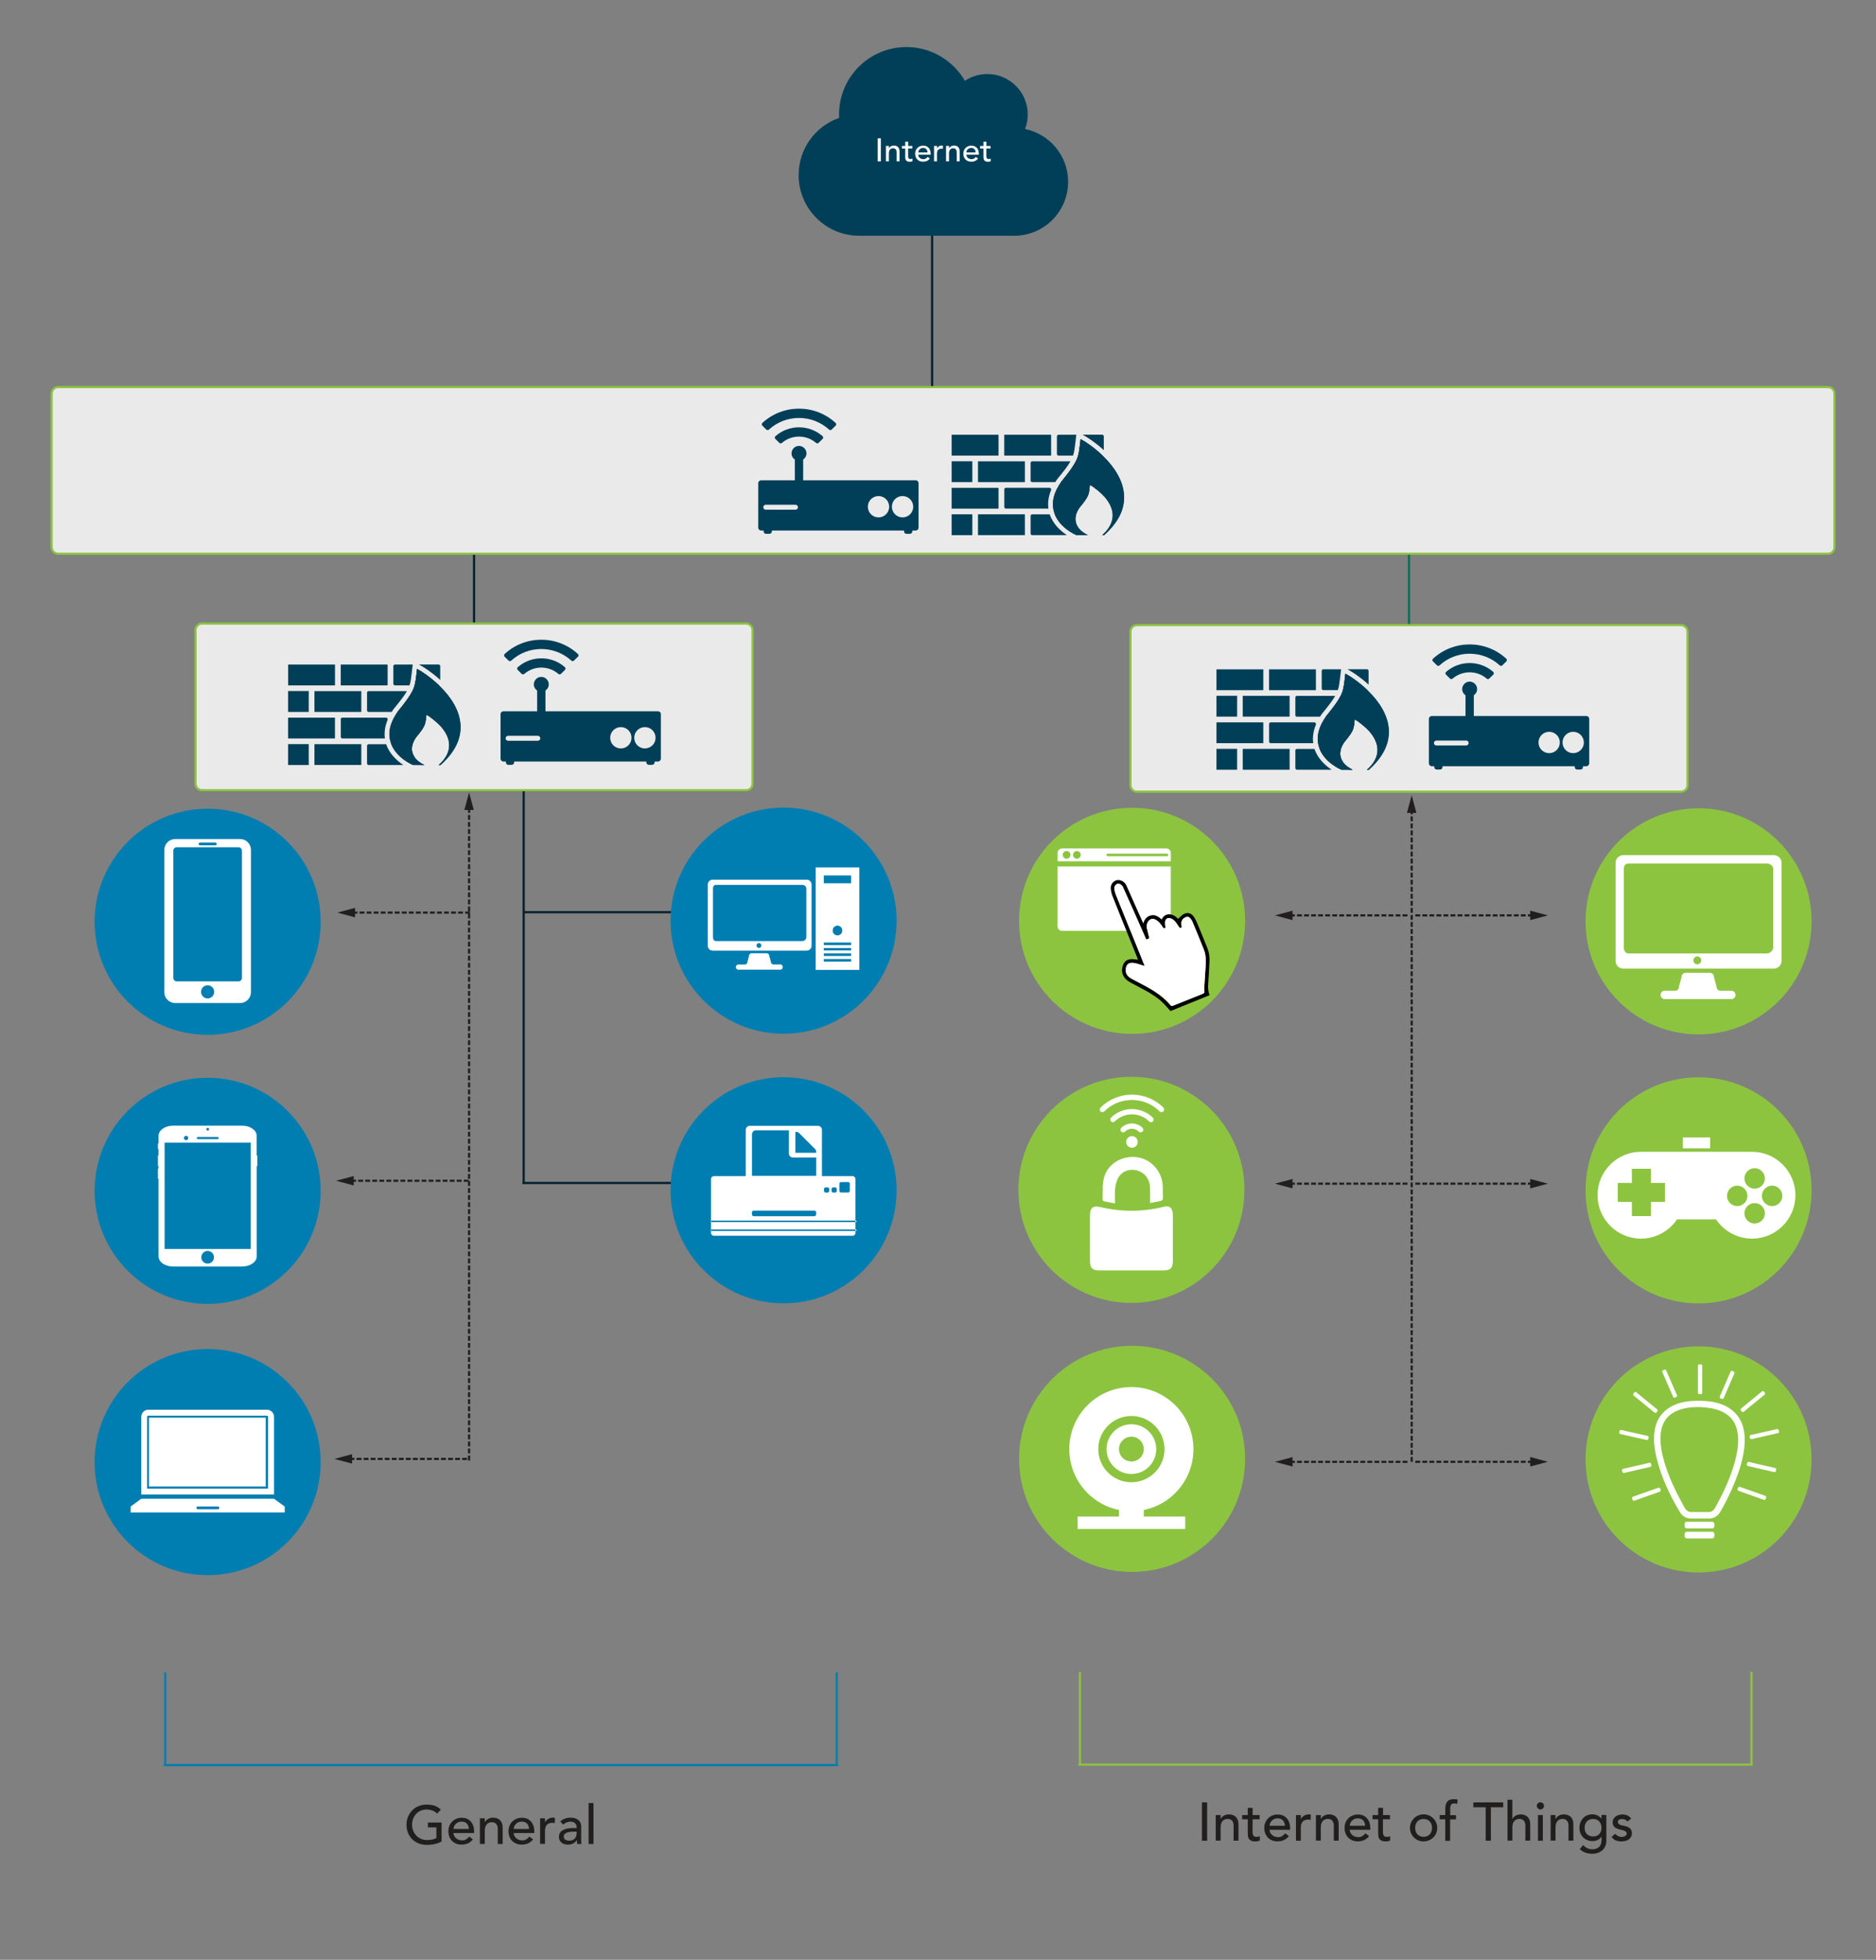 <?xml version="1.0" encoding="utf-8"?>
<!-- Generator: Adobe Illustrator 26.0.1, SVG Export Plug-In . SVG Version: 6.00 Build 0)  -->
<svg version="1.1" xmlns="http://www.w3.org/2000/svg" xmlns:xlink="http://www.w3.org/1999/xlink" x="0px" y="0px"
	 width="3465.8px" height="3619.3px" viewBox="0 0 3465.8 3619.3" style="enable-background:new 0 0 3465.8 3619.3;"
	 xml:space="preserve">
<rect x="0" y="0" width="3465.8" height="3619.3" fill="#808080" stroke="none"/>
<style type="text/css">
	.st0{fill:none;stroke:#00202C;stroke-width:4;stroke-miterlimit:10;}
	.st1{fill:none;stroke:#007155;stroke-width:4;stroke-miterlimit:10;}
	.st2{fill:#EBEAEA;stroke:#8CC440;stroke-width:4;stroke-miterlimit:10;}
	.st3{fill:#013F58;}
	.st4{fill:#1C3747;}
	.st5{fill:#007EB1;}
	.st6{fill:#FFFFFF;}
	.st7{fill-rule:evenodd;clip-rule:evenodd;fill:#FFFFFF;}
	.st8{fill:#8CC440;}
	.st9{fill:none;}
	.st10{fill:none;stroke:#000000;stroke-width:4;stroke-miterlimit:10;stroke-dasharray:9.035,4.016;}
	.st11{fill:none;stroke:#211E1F;stroke-width:4;stroke-miterlimit:10;stroke-dasharray:9,4;}
	.st12{fill:#211E1F;}
	.st13{fill:none;stroke:#007EB1;stroke-width:4;stroke-miterlimit:10;}
	.st14{fill:none;stroke:#8CC440;stroke-width:4;stroke-miterlimit:10;}
	.st15{fill:#211E1E;}
</style>
<g id="Layer_1">
	<g id="Solid_00000159463080950056864260000000145762403991093682_">
		<g>
			<line class="st0" x1="967.5" y1="2186.5" x2="967.5" y2="1438.1"/>
		</g>
	</g>
	<g id="Solid_00000169532269753816519010000015467411665377729723_">
		<g>
			<line class="st0" x1="967.8" y1="1684.6" x2="1258.2" y2="1684.6"/>
		</g>
	</g>
	<g id="Solid_00000030488401513137851140000001509150666751548851_">
		<g>
			<line class="st0" x1="965.3" y1="2184.7" x2="1447.4" y2="2184.7"/>
		</g>
	</g>
	<g id="Solid_00000111882641998809986840000003075578408005971615_">
		<g>
			<line class="st1" x1="2603.1" y1="1357" x2="2603.1" y2="874.5"/>
		</g>
	</g>
	<path class="st2" d="M3105.6,1462.1H2100.5c-6.6,0-12-5.4-12-12v-283.7c0-6.6,5.4-12,12-12h1005.1c6.6,0,12,5.4,12,12v283.7
		C3117.6,1456.7,3112.2,1462.1,3105.6,1462.1z"/>
	<g id="Solid_00000052815020156162559020000018301404760621289643_">
		<g>
			<line class="st0" x1="875.8" y1="1354.3" x2="875.8" y2="871.7"/>
		</g>
	</g>
	<path class="st2" d="M1378.4,1459.3H373.2c-6.6,0-12-5.4-12-12v-283.7c0-6.6,5.4-12,12-12h1005.1c6.6,0,12,5.4,12,12v283.7
		C1390.4,1453.9,1385,1459.3,1378.4,1459.3z"/>
	<g id="Solid_00000120558794588843108820000007111260830254187448_">
		<g>
			<line class="st0" x1="1722" y1="819.1" x2="1722" y2="336.5"/>
		</g>
	</g>
	<g id="Cloud_00000048466870963947772440000013769814063075163046_">
		<g>
			<path class="st3" d="M1973.3,335.8c0,54.9-44.6,99.6-99.6,99.6h-286.3c-61.8,0-112-50.2-112-112c0-48.9,31.3-90.5,74.9-105.7
				c-0.1-2.2-0.2-4.2-0.2-6.3c0-68.8,55.7-124.5,124.5-124.5c46.1,0,86.4,25.1,107.9,62.4c11.9-8,26.1-12.6,41.5-12.6
				c41.2,0,74.7,33.4,74.7,74.7c0,9.5-1.7,18.6-5,26.9C1939,247.4,1973.3,287.6,1973.3,335.8z"/>
		</g>
	</g>
	<g id="Firewall_00000124121144067812985930000016512596119455217581_">
		<path class="st4" d="M1528.9,780v-35.8c0-0.1,0.1-0.2,0.2-0.2h80.9c0.1,0,0.2,0.1,0.2,0.2V780c0,0.1-0.1,0.2-0.2,0.2H1529
			C1528.9,780.2,1528.9,780.1,1528.9,780z"/>
		<path class="st4" d="M1620,780v-35.8c0-0.1,0.1-0.2,0.2-0.2h80.9c0.1,0,0.2,0.1,0.2,0.2V780c0,0.1-0.1,0.2-0.2,0.2h-80.9
			C1620.1,780.2,1620,780.1,1620,780z"/>
		<path class="st4" d="M1714,744h30.9l-1.7,14.4c-1.1,9.2-1.8,15.5-4,21.8H1714c-1.5,0-2.8-1.3-2.8-2.8v-30.7
			C1711.2,745.3,1712.5,744,1714,744z"/>
		<path class="st4" d="M1758.7,755.4c0.7,0.4,15.7,9.5,31.7,24.7c-0.2,0.1-0.4,0.1-0.7,0.1H1748c1.7-6.1,2.4-12.3,3.4-20.9l0.9-7.7
			L1758.7,755.4z"/>
		<path class="st4" d="M1792.5,746.8v24c-15.3-13.9-28.9-22.1-29.5-22.4l-7.2-4.3h34C1791.2,744,1792.5,745.3,1792.5,746.8z"/>
		<path class="st4" d="M1734.8,789.9c-4.3,7.6-11.3,16.8-23.2,31.4l-0.5,0.7c-0.9,1.4-1.8,2.8-2.7,4.1h-39.9c-1.5,0-2.8-1.3-2.8-2.8
			v-30.7c0-1.5,1.2-2.8,2.8-2.8H1734.8z"/>
		<path class="st4" d="M1746.8,792.7v30.7c0,1.5-1.2,2.8-2.8,2.8h-25.7c14-17.1,21.5-27.4,25.8-36.2
			C1745.7,790,1746.8,791.2,1746.8,792.7z"/>
		<path class="st4" d="M1574.5,825.9v-35.8c0-0.1,0.1-0.2,0.2-0.2h80.9c0.1,0,0.2,0.1,0.2,0.2v35.8c0,0.1-0.1,0.2-0.2,0.2h-80.9
			C1574.5,826.1,1574.5,826,1574.5,825.9z"/>
		<path class="st4" d="M1528.8,825.9v-35.8c0-0.1,0.1-0.2,0.2-0.2h35.4c0.1,0,0.2,0.1,0.2,0.2v35.8c0,0.1-0.1,0.2-0.2,0.2H1529
			C1528.9,826.1,1528.8,826,1528.8,825.9z"/>
		<path class="st4" d="M1756.7,825.9v-35.8c0-0.1,0.1-0.2,0.2-0.2h35.4c0.1,0,0.2,0.1,0.2,0.2v35.8c0,0.1-0.1,0.2-0.2,0.2h-35.4
			C1756.8,826.1,1756.7,826,1756.7,825.9z"/>
		<path class="st4" d="M1765,918h-7.2c-0.6,0-1.1-0.5-1.1-1.1v-3.8c4,3,7.5,4.5,7.8,4.6L1765,918z"/>
		<path class="st4" d="M1792.5,915.4v1.5c0,0.6-0.5,1.1-1.1,1.1h-1.7l0.7-0.7C1791.2,916.7,1791.8,916.1,1792.5,915.4z"/>
		<path class="st4" d="M1528.8,917.8V882c0-0.1,0.1-0.2,0.2-0.2h35.4c0.1,0,0.2,0.1,0.2,0.2v35.8c0,0.1-0.1,0.2-0.2,0.2H1529
			C1528.9,918,1528.8,917.9,1528.8,917.8z"/>
		<path class="st4" d="M1528.8,871.8v-35.8c0-0.1,0.1-0.2,0.2-0.2h80.9c0.1,0,0.2,0.1,0.2,0.2v35.8c0,0.1-0.1,0.2-0.2,0.2H1529
			C1528.9,872,1528.8,871.9,1528.8,871.8z"/>
		<path class="st4" d="M1701.2,839.8c-4.6,11-6.1,21.7-4.7,32.2h-73.8c-1.5,0-2.8-1.3-2.8-2.8v-30.7c0-1.5,1.3-2.8,2.8-2.8h75.7
			c1.5,0,2.8,1.3,2.8,2.8V839.8z"/>
		<path class="st4" d="M1767.9,835.9c-1.4,12.3-2.1,15.7-17.3,34.3l-0.1,0.1l-0.1,0.1c-0.4,0.6-0.8,1.2-1.2,1.8H1714
			c-1.5,0-2.8-1.3-2.8-2.8v-30.7c0-0.3,0.1-0.7,0.2-0.9c0.1-0.2,0.2-0.4,0.3-0.6c0.5-0.7,1.3-1.2,2.3-1.2H1767.9z"/>
		<path class="st4" d="M1792.5,838.6v11.5c-1.2-1.3-2.5-2.7-3.9-4c-4.8-4.5-9.4-8.1-12.5-10.3h13.6
			C1791.2,835.9,1792.5,837.1,1792.5,838.6z"/>
		<path class="st4" d="M1728.5,918h-60.1c-1.5,0-2.8-1.3-2.8-2.8v-30.6c0-1.5,1.2-2.8,2.8-2.8h30.4
			C1704.6,899.3,1718.2,911.1,1728.5,918z"/>
		<path class="st4" d="M1746.8,902.6v12.6c0,1.1-0.7,2.1-1.7,2.5h-0.1l-0.3-0.1c-1.2-0.5-27.7-11.8-37.2-35.8h36.4
			c0.2,0,0.4,0,0.6,0.1c-1.6,5.2-1.7,10.2-0.3,15C1745,899,1745.8,900.9,1746.8,902.6z"/>
		<path class="st4" d="M1574.5,917.8V882c0-0.1,0.1-0.2,0.2-0.2h80.9c0.1,0,0.2,0.1,0.2,0.2v35.8c0,0.1-0.1,0.2-0.2,0.2h-80.9
			C1574.5,918,1574.5,917.9,1574.5,917.8z"/>
		<path class="st4" d="M1794.4,916.8l-1.4,1.3h-3.3l0.7-0.7c0.7-0.7,1.4-1.3,2-1.9c11.3-11.1,16.5-23,15.2-35.4
			c-1-9.9-6.3-20.1-15.2-29.9c-1.2-1.3-2.5-2.7-3.9-4c-4.8-4.5-9.4-8.1-12.5-10.3c-2.5-1.8-4.1-2.8-4.3-2.9l-3.4-2l-0.4,4.1
			c-0.1,0.3-0.1,0.6-0.1,0.8c-1.4,12.3-2.1,15.7-17.3,34.3l-0.1,0.1l-0.1,0.1c-0.4,0.6-0.8,1.2-1.2,1.8c-2.1,3.4-3.7,6.6-4.6,9.8
			c-1.6,5.2-1.7,10.2-0.3,15c0.6,2.1,1.4,4,2.5,5.8c2.7,4.6,6.4,8.1,9.8,10.5c4,3,7.5,4.5,7.8,4.6l0.5,0.2h-19.3l-0.6-0.3h-0.1
			l-0.3-0.1c-1.2-0.5-27.7-11.8-37.2-35.8c-0.6-1.3-1-2.8-1.4-4.2c-3.7-12.6-2-26,5.1-39.9c0.1-0.2,0.2-0.4,0.3-0.6
			c1.7-3.4,3.8-6.9,6.2-10.3l0.1-0.2l0.1-0.2c0.1-0.1,0.2-0.2,0.2-0.3c14-17.1,21.5-27.4,25.8-36.2c1.7-3.4,2.9-6.5,3.9-9.7
			c1.7-6.1,2.4-12.3,3.4-20.9l0.9-7.7l6.4,3.8c0.7,0.4,15.7,9.5,31.7,24.7l0.5,0.5c21.7,20.9,34.4,43.3,36.5,64.8
			C1830,870.4,1818.8,894.5,1794.4,916.8z"/>
		<path class="st4" d="M1794.4,916.8l-1.4,1.3h-3.3l0.7-0.7c0.7-0.7,1.4-1.3,2-1.9c11.3-11.1,16.5-23,15.2-35.4
			c-1-9.9-6.3-20.1-15.2-29.9c-1.2-1.3-2.5-2.7-3.9-4c-4.8-4.5-9.4-8.1-12.5-10.3c-2.5-1.8-4.1-2.8-4.3-2.9l-3.4-2l-0.4,4.1
			c-0.1,0.3-0.1,0.6-0.1,0.8c-1.4,12.3-2.1,15.7-17.3,34.3l-0.1,0.1l-0.1,0.1c-0.4,0.6-0.8,1.2-1.2,1.8c-2.1,3.4-3.7,6.6-4.6,9.8
			c-1.6,5.2-1.7,10.2-0.3,15c0.6,2.1,1.4,4,2.5,5.8c2.7,4.6,6.4,8.1,9.8,10.5c4,3,7.5,4.5,7.8,4.6l0.5,0.2h-19.3l-0.6-0.3h-0.1
			l-0.3-0.1c-1.2-0.5-27.7-11.8-37.2-35.8c-0.6-1.3-1-2.8-1.4-4.2c-3.7-12.6-2-26,5.1-39.9c0.1-0.2,0.2-0.4,0.3-0.6
			c1.7-3.4,3.8-6.9,6.2-10.3l0.1-0.2l0.1-0.2c0.1-0.1,0.2-0.2,0.2-0.3c14-17.1,21.5-27.4,25.8-36.2c1.7-3.4,2.9-6.5,3.9-9.7
			c1.7-6.1,2.4-12.3,3.4-20.9l0.9-7.7l6.4,3.8c0.7,0.4,15.7,9.5,31.7,24.7l0.5,0.5c21.7,20.9,34.4,43.3,36.5,64.8
			C1830,870.4,1818.8,894.5,1794.4,916.8z"/>
	</g>
	<g>
		<circle class="st5" cx="383.6" cy="1702.3" r="208.8"/>
		<g id="Mobile_Device_00000096771980465439264350000006350397254979821221_">
			<path class="st6" d="M443.5,1549.5H323.7c-11.1,0-20.1,9-20.1,20.1v262.7c0,11.1,9,20.1,20.1,20.1h119.8c11.1,0,20.1-9,20.1-20.1
				v-262.7C463.6,1558.5,454.6,1549.5,443.5,1549.5z M369.5,1556h28.3c1.4,0,2.6,1.2,2.6,2.6c0,1.4-1.2,2.6-2.6,2.6h-28.3
				c-1.4,0-2.5-1.1-2.5-2.6C367,1557.2,368.1,1556,369.5,1556z M383.6,1843.9c-6.7,0-12.2-5.5-12.2-12.2c0-6.7,5.5-12.1,12.2-12.1
				c6.7,0,12.1,5.5,12.1,12.1C395.8,1838.4,390.3,1843.9,383.6,1843.9z M447,1806c0,3.5-2.9,6.4-6.4,6.4h-114
				c-3.5,0-6.4-2.9-6.4-6.4v-234.9c0-3.6,2.9-6.4,6.4-6.4h114c3.6,0,6.4,2.9,6.4,6.4V1806z"/>
		</g>
	</g>
	<g>
		<circle class="st5" cx="383.6" cy="2199.2" r="208.8"/>
		<g id="iPad_00000141430029857486275930000018256255482641103794_">
			<g>
				<path class="st6" d="M474.8,2133.9h-0.6v-36.3c0-10.4-12.1-18.8-27.1-18.8H320c-14.9,0-27.1,8.4-27.1,18.8v14h-0.6
					c-0.3,0-0.5,0.2-0.5,0.4v9.8c0,0.2,0.2,0.4,0.5,0.4h0.6v11.8h-0.6c-0.3,0-0.5,0.2-0.5,0.4v18.5c0,0.2,0.2,0.4,0.5,0.4h0.6v4.4
					h-0.6c-0.3,0-0.5,0.2-0.5,0.4v18.5c0,0.2,0.2,0.4,0.5,0.4h0.6v143.2c0,10.4,12.1,18.8,27.1,18.8h127.2
					c14.9,0,27.1-8.4,27.1-18.8v-166.7h0.6c0.3,0,0.5-0.2,0.5-0.4v-18.5C475.4,2134.1,475.1,2133.9,474.8,2133.9z M463.2,2306.6
					H304.1v-196.3h159.1V2306.6z M383.6,2333.6c-6.5,0-11.7-5.3-11.7-11.7c0-6.5,5.3-11.7,11.7-11.7c6.5,0,11.7,5.3,11.7,11.7
					C395.4,2328.3,390.1,2333.6,383.6,2333.6z M383.8,2082.9c1.4,0,2.5,1.1,2.5,2.5s-1.1,2.5-2.5,2.5s-2.5-1.1-2.5-2.5
					S382.4,2082.9,383.8,2082.9z M365.5,2099.7H402c1.1,0,2,0.9,2,2c0,1.1-0.9,2-2,2h-36.4c-1.1,0-2-0.9-2-2
					C363.5,2100.6,364.4,2099.7,365.5,2099.7z M343.8,2097.6c2.2,0,4,1.8,4,4c0,2.2-1.8,4-4,4s-4-1.8-4-4
					C339.7,2099.4,341.5,2097.6,343.8,2097.6z"/>
			</g>
		</g>
	</g>
	<g>
		<circle class="st5" cx="383.6" cy="2700.2" r="208.8"/>
		<g id="Laptop_00000023272973698123871840000007435194752048575914_">
			<g>
				<g id="Laptop_00000129196391661062700820000007988021131494779065_">
					<g>
						<path class="st6" d="M506.2,2767.8H261l-19.6,14.5v10.9h284.6v-10.9L506.2,2767.8z M402.7,2787.2h-37.3
							c-1.4,0-2.5-1.1-2.5-2.5c0-1.4,1.1-2.5,2.5-2.5h37.3c1.4,0,2.5,1.1,2.5,2.5C405.2,2786.1,404.1,2787.2,402.7,2787.2z
							 M502.4,2607.3c-2.4-2.4-5.6-3.8-9.2-3.8H274c-3.6,0-6.8,1.5-9.2,3.8c-2.4,2.4-3.8,5.6-3.8,9.2V2760h245.3v-143.5
							C506.3,2612.9,504.8,2609.6,502.4,2607.3z M495.4,2749.1H271.8v-132.6c0-0.6,0.2-1.1,0.6-1.5c0.4-0.4,0.9-0.6,1.5-0.6h219.3
							c0.6,0,1.1,0.2,1.5,0.6c0.4,0.4,0.6,0.9,0.6,1.5V2749.1z"/>
					</g>
				</g>
				<polygon class="st6" points="490.9,2745.3 332.1,2745.3 275.2,2745.3 275.2,2618.1 403.3,2618.1 490.9,2618.1 				"/>
			</g>
		</g>
	</g>
	<g>
		<circle class="st5" cx="1447.6" cy="1700.3" r="208.8"/>
		<g>
			<g id="Desktop_Monitor_00000031208412595591785540000008255553222441913279_">
				<path class="st6" d="M1490.4,1624.6h-173.9c-4.9,0-8.9,4-8.9,8.9v113.2c0,4.9,4,8.9,8.9,8.9h173.9c4.9,0,8.9-4,8.9-8.9v-113.2
					C1499.3,1628.6,1495.3,1624.6,1490.4,1624.6z M1402.1,1750.6c-2.5,0-4.5-2-4.5-4.5s2-4.5,4.5-4.5c2.5,0,4.5,2,4.5,4.5
					S1404.6,1750.6,1402.1,1750.6z M1489.7,1730.7c0,3.8-3.6,7.3-7.5,7.3h-159.5c-3.8,0-5.5-3.5-5.5-7.3v-90c0-3.8,1.6-6.5,5.5-6.5
					h159.5c3.8,0,7.5,2.7,7.5,6.5V1730.7z M1441.6,1781.1h-13.1c-2.4,0-4.3-2.2-4.3-4.7l-3.1-11.4c0-2.7-2.2-4.6-5-4.6h-27.3
					c-2.7,0-5,1.9-5,4.7l-3,11.5c0,2.5-1.9,4.6-4.3,4.6h-12.4c-2.5,0-4.6,2.3-4.6,4.8c0,2.5,2,4.8,4.6,4.8h77.4
					c2.5,0,4.6-2.3,4.6-4.8C1446.2,1783.4,1444.2,1781.1,1441.6,1781.1z"/>
			</g>
			<g id="Server_Tall_00000183221238247299522140000004859847152793025206_">
				<g>
					<path class="st6" d="M1516.6,1611.1v169.6h63.8v-169.6H1516.6z M1572.8,1775.9h-51.2v-5.1h51.2V1775.9z M1572.8,1765.7h-51.2
						v-5.1h51.2V1765.7z M1572.8,1755.6h-51.2v-5.1h51.2V1755.6z M1572.8,1745.4h-51.2v-5.1h51.2V1745.4z M1538,1718.5
						c0-5.1,4.1-9.2,9.2-9.2c5.1,0,9.2,4.1,9.2,9.2c0,5.1-4.1,9.2-9.2,9.2C1542.1,1727.7,1538,1723.5,1538,1718.5z M1572.8,1631.4
						h-51.2v-14.8h51.2V1631.4z"/>
					<g>
						<path class="st7" d="M1506.9,1601.9v189.3h80.7v-189.3H1506.9z M1572.8,1740.3v5.1h-51.2v-5.1H1572.8z M1538,1718.5
							c0-5.1,4.1-9.2,9.2-9.2c5.1,0,9.2,4.1,9.2,9.2c0,5.1-4.1,9.2-9.2,9.2C1542.1,1727.7,1538,1723.5,1538,1718.5z M1572.8,1750.5
							v5.1h-51.2v-5.1H1572.8z M1572.8,1760.7v5.1h-51.2v-5.1H1572.8z M1572.8,1770.8v5.1h-51.2v-5.1H1572.8z M1572.8,1631.4h-51.2
							v-14.8h51.2V1631.4z"/>
					</g>
				</g>
			</g>
		</g>
	</g>
	<g>
		<circle class="st5" cx="1447.6" cy="2198.2" r="208.8"/>
		<g id="Printer_00000050624561495484665790000002891335310975774864_">
			<g id="printer_x5F_v02_00000160881773529762347950000009711881504146762891_">
				<g>
					<path class="st6" d="M1511,2079.1h-125.8c-4.1,0-7.5,3.4-7.5,7.5v107.4c0,4.1,3.4,7.5,7.5,7.5H1511c4.1,0,7.5-3.4,7.5-7.5
						v-107.4C1518.5,2082.4,1515.1,2079.1,1511,2079.1z M1469.3,2090.3h1.8c1.9,0,3.8,0.8,5.2,2.2l29.4,29.4
						c1.4,1.4,2.2,3.2,2.2,5.2v1.8h-38.5V2090.3z M1389.3,2172v-77.3c0-4.1,3.3-7.3,7.4-7.3h60.8v43c0,4,3.3,7.3,7.4,7.3h43v34.3
						H1389.3z"/>
					<g id="Data_00000120547180262977618860000005470541087931064450_">
						<g>
							<path class="st6" d="M1389.3,2172v65c0,0.3,0,0.6,0.1,1c0.4-1.5,1.7-2.6,3.2-2.6h112c1.6,0,2.9,1.1,3.2,2.6
								c0-0.3,0.1-0.6,0.1-1v-65H1389.3z"/>
						</g>
					</g>
					<path class="st6" d="M1575.1,2172h-256.2c-2.9,0-5.3,2.4-5.3,5.3v76.9h266.8v-76.9C1580.4,2174.3,1578.1,2172,1575.1,2172z
						 M1507.8,2242.8c0,1.8-1.5,3.3-3.3,3.3h-112c-1.8,0-3.3-1.5-3.3-3.3v-4.1c0-0.2,0-0.5,0.1-0.7v0c0.4-1.5,1.7-2.6,3.2-2.6h112
						c1.6,0,2.9,1.1,3.2,2.6v0c0,0.2,0.1,0.5,0.1,0.7V2242.8z M1531.9,2199.4c0,1.6-1.3,3-3,3h-3.6c-1.7,0-3-1.3-3-3v-3.6
						c0-1.6,1.3-3,3-3h3.6c1.6,0,3,1.3,3,3V2199.4z M1545.9,2199.4c0,1.6-1.3,3-3,3h-3.6c-1.7,0-3-1.3-3-3v-3.6c0-1.6,1.3-3,3-3h3.6
						c1.6,0,3,1.3,3,3V2199.4z M1570,2199.2c0,1.7-1.4,3.1-3.1,3.1h-13.1c-1.7,0-3.1-1.4-3.1-3.1v-13.1c0-1.7,1.4-3.1,3.1-3.1h13.1
						c1.7,0,3.1,1.4,3.1,3.1V2199.2z M1313.6,2276.9c0,2.9,2.4,5.3,5.3,5.3h256.2c2.9,0,5.3-2.4,5.3-5.3v-3.6h-266.8V2276.9z
						 M1313.6,2256.8v13.7h266.8v-13.7H1313.6z"/>
					<rect x="1313" y="2254.2" class="st6" width="0.6" height="2.7"/>
					<rect x="1580.4" y="2254.2" class="st6" width="1.8" height="2.7"/>
					<rect x="1313" y="2270.5" class="st6" width="0.6" height="2.7"/>
					<rect x="1580.4" y="2270.5" class="st6" width="1.8" height="2.7"/>
				</g>
			</g>
		</g>
	</g>
	<g>
		<g>
			<circle class="st8" cx="2091.5" cy="1700.6" r="208.8"/>
			<g>
				<g id="Software_00000081616442253709859480000007205352611804833982_">
					<g>
						<path class="st6" d="M2154.9,1566.9h-192.9c-4.5,0-8.1,3.7-8.1,8.1v15.7H2163V1575C2163,1570.6,2159.3,1566.9,2154.9,1566.9z
							 M1970.4,1585.9c-3.9,0-7.1-3.2-7.1-7.1c0-4,3.2-7.2,7.1-7.2c3.9,0,7.2,3.2,7.2,7.2
							C1977.6,1582.8,1974.3,1585.9,1970.4,1585.9z M1989.5,1585.9c-3.9,0-7.1-3.2-7.1-7.1c0-4,3.2-7.2,7.1-7.2
							c3.9,0,7.1,3.2,7.1,7.2C1996.6,1582.8,1993.4,1585.9,1989.5,1585.9z M2155.9,1581.2h-109.4c-1.3,0-2.3-1-2.3-2.3
							s1-2.4,2.3-2.4h109.4c1.4,0,2.4,1.1,2.4,2.4S2157.2,1581.2,2155.9,1581.2z"/>
						<path class="st6" d="M2163,1600.2V1711c0,4.5-3.7,8.1-8.1,8.1h-193c-4.5,0-8.1-3.7-8.1-8.1v-110.8H2163z"/>
					</g>
				</g>
				<g id="Mouse_Hand_00000142858075378573536980000004744082279403022486_">
					<g id="Mouse_Hand_00000034052285165049525460000004713614879112140940_">
						<g>
							<path d="M2234.7,1837.9c-24.4,9.9-48.5,19.6-72.4,29.3c-4-4.5-7.6-8.9-11.6-13c-10.9-11.3-24.2-19.5-37.9-26.8
								c-8.2-4.4-16.4-8.7-24.6-13.1c-11.8-6.3-17.2-16.3-14.8-27.5c2.4-11.4,9-16.4,20.6-15.4c2.7,0.2,5.4,0.6,8.5,1
								c-3.3-8.3-6.5-16.1-9.6-24c-12.6-31.2-25.3-62.4-37.7-93.7c-1.7-4.3-2.8-9.2-3.1-13.8c-0.5-7.7,4.5-13.9,11.2-15.4
								c6.6-1.4,14.6,2.9,17.5,9.5c5.8,13,11.6,26.1,17.4,39.2c4.5,10.1,9,20.3,13.9,31.1c2.5-8.1,7.1-13.4,14.9-14.9
								c7.8-1.5,13.7,2.9,19.2,7.7c5-12.2,19.7-12.9,30.2-1.2c3.2-2.8,6.1-6.1,9.6-8.3c6.9-4.2,14.2-2.8,19,3.7
								c2.9,4.1,5.2,8.8,7.1,13.4c6.3,15,12.4,30.2,18.5,45.3c3,7.6,4.2,15.6,3.9,23.7c-0.6,13.6-1.4,27.2-2.3,40.8
								C2231.6,1823,2231.6,1830.4,2234.7,1837.9z M2123.3,1732.8c-1.6,0.7-3.5,1.5-5.4,2.4c-0.5-0.9-0.9-1.3-1.1-1.8
								c-8.1-18.2-16.1-36.4-24.2-54.6c-6.1-13.7-12.1-27.3-18.3-40.9c-1.7-3.8-6.5-6.5-9.9-5.6c-3.7,1-6.5,5.7-5.7,10.1
								c0.6,3.3,1.5,6.7,2.7,9.8c15.7,38.9,31.4,77.8,47.2,116.7c2,5,4,10,6,15.2c-6-1.8-11.4-3.9-16.9-5.1
								c-12-2.7-18,1.7-18.1,12.7c-0.1,8.4,5.2,12.9,11.8,16.4c7.7,4.1,15.4,8.1,23.1,12.2c18.3,9.7,35.3,21,48.7,37
								c0.5,0.6,2.2,0.8,3.1,0.4c17.9-7.1,35.7-14.3,53.5-21.4c5.6-2.2,5.6-2.3,5-8.3c-0.1-1.1-0.2-2.3-0.1-3.4
								c0.8-12.3,1.6-24.7,2.4-37c0.7-11.3,1.3-22.7-3-33.6c-6.9-17.3-14-34.6-21.2-51.8c-1-2.4-2.7-4.7-4.5-6.7
								c-2.4-2.7-5.5-2.9-8.7-1.3c-5.8,2.9-8.2,7.8-7.1,14.3c0.2,1.4,0.4,2.9,0.6,4.1c-2.6,2-4.2,1-5.5-1.1
								c-1.1-1.7-2.2-3.4-3.3-5.1c-3.1-4.7-6.6-9-12.4-10.5c-5.2-1.4-9,1.3-9.6,6.6c-0.1,1.5-0.1,2.9,0,4.4c0.2,2.3,0.4,4.7,0.7,6.8
								c-2.5,1.7-3.8,0.8-5.1-1.3c-3.3-5.5-7.2-10.5-12.9-13.7c-5-2.8-10.5-1.7-13.6,2.6c-2.8,3.9-3.6,8.4-2.7,13
								C2120.1,1720.4,2121.8,1726.5,2123.3,1732.8z"/>
							<path class="st6" d="M2123.3,1732.8c-1.5-6.4-3.2-12.4-4.4-18.6c-0.9-4.6-0.1-9.1,2.7-13c3.1-4.3,8.6-5.4,13.6-2.6
								c5.7,3.2,9.6,8.2,12.9,13.7c1.3,2.2,2.6,3,5.1,1.3c-0.2-2.2-0.5-4.5-0.7-6.8c-0.1-1.5-0.1-2.9,0-4.4c0.5-5.3,4.4-8,9.6-6.6
								c5.8,1.5,9.2,5.9,12.4,10.5c1.1,1.7,2.2,3.4,3.3,5.1c1.3,2.1,2.9,3.1,5.5,1.1c-0.2-1.2-0.4-2.6-0.6-4.1
								c-1.1-6.5,1.3-11.5,7.1-14.3c3.2-1.6,6.3-1.4,8.7,1.3c1.8,2,3.5,4.3,4.5,6.7c7.2,17.2,14.3,34.5,21.2,51.8
								c4.3,10.8,3.7,22.2,3,33.6c-0.7,12.3-1.6,24.7-2.4,37c-0.1,1.1,0,2.3,0.1,3.4c0.6,6,0.6,6-5,8.3
								c-17.8,7.2-35.7,14.4-53.5,21.4c-0.9,0.3-2.6,0.2-3.1-0.4c-13.4-16.1-30.4-27.4-48.7-37c-7.7-4.1-15.4-8.1-23.1-12.2
								c-6.6-3.5-11.9-8-11.8-16.4c0.1-11.1,6.1-15.5,18.1-12.7c5.6,1.3,10.9,3.3,16.9,5.1c-2.1-5.3-4-10.3-6-15.2
								c-15.7-38.9-31.5-77.8-47.2-116.7c-1.3-3.1-2.1-6.5-2.7-9.8c-0.8-4.5,2-9.1,5.7-10.1c3.3-0.9,8.2,1.8,9.9,5.6
								c6.1,13.6,12.2,27.3,18.3,40.9c8.1,18.2,16.1,36.4,24.2,54.6c0.2,0.5,0.6,1,1.1,1.8
								C2119.9,1734.4,2121.8,1733.5,2123.3,1732.8z"/>
						</g>
					</g>
				</g>
			</g>
		</g>
		<g>
			<circle class="st8" cx="2090.2" cy="2197.4" r="208.8"/>
			<g>
				<g id="wifi_00000098185194963772723450000015119526558316584615_">
					<path class="st6" d="M2091.2,2031.4c19.3,0,37.5,7.5,51.1,21.1c0.9,0.9,2.2,1.4,3.5,1.4c1.3,0,2.6-0.5,3.5-1.4
						c0.9-1,1.4-2.2,1.4-3.5c0-1.3-0.5-2.6-1.4-3.5c-32-31.9-84.1-31.9-116.1,0c-0.9,0.9-1.5,2.2-1.5,3.5c0,1.3,0.5,2.5,1.4,3.5
						c1.9,1.9,5,1.9,7,0C2053.7,2038.9,2071.8,2031.4,2091.2,2031.4"/>
					<path class="st6" d="M2126.3,2072.4c1.3,0,2.6-0.5,3.5-1.4c0.9-0.9,1.5-2.2,1.5-3.5c0-1.3-0.5-2.5-1.5-3.4
						c-21.3-21.2-56-21.2-77.3,0c-0.9,0.9-1.4,2.1-1.4,3.4c0,1.3,0.5,2.6,1.4,3.5c0.9,0.9,2.2,1.4,3.5,1.4c1.3,0,2.5-0.5,3.5-1.4
						c17.5-17.4,46-17.4,63.4,0C2123.8,2071.9,2125,2072.4,2126.3,2072.4"/>
					<path class="st6" d="M2070,2086.3c0,1.3,0.5,2.5,1.4,3.5c1.9,1.9,5,1.9,7,0c7-7,18.4-7,25.4,0c0.9,0.9,2.1,1.4,3.5,1.4
						c1.3,0,2.6-0.5,3.5-1.4c0.9-0.9,1.4-2.1,1.4-3.4c0-1.3-0.5-2.6-1.4-3.5c-10.9-10.8-28.5-10.8-39.4,0
						C2070.6,2083.7,2070,2085,2070,2086.3"/>
					<circle class="st6" cx="2091.2" cy="2108.9" r="10.7"/>
				</g>
				<g id="mTLS_00000054231406466518494560000012554599810140194231_">
					<g>
						<path class="st6" d="M2166.8,2328.5c0,13.3-4.4,17.6-17.7,17.7c-19.7,0-39.3,0-59,0c-19.9,0-39.8,0.1-59.7,0
							c-11.9,0-16.6-4.6-16.7-16.4c-0.1-28.5-0.1-57,0-85.5c0.1-14.1,5.5-18.2,19.4-15c39.2,9.1,78.4,9,117.5-0.8
							c8.9-2.3,13.9,1,15.7,10.1c0.4,2.2,0.5,4.5,0.5,6.8C2166.9,2273,2166.9,2300.7,2166.8,2328.5z"/>
						<path class="st6" d="M2148.4,2211.7c0.2,4.3-1.8,5.8-5.5,6.5c-5.7,1-11.3,2.1-18.2,3.5c0-10,0.3-19.5-0.1-29
							c-0.5-14.9-9.3-26.6-22.6-30.8c-12.8-4.1-27.6-0.1-35,11.3c-3.9,6-5.9,13.8-6.8,21c-1.1,8.9-0.3,18-0.3,28.2
							c-7.3-1.3-13.6-2.4-19.9-3.8c-1.3-0.3-3.1-2.2-3.1-3.3c0.6-13.5-0.7-27.7,2.7-40.5c7-25.9,33.4-41.2,60.8-37.7
							c25.4,3.2,45.8,25.1,47.5,51.2C2148.5,2196.1,2148.1,2203.9,2148.4,2211.7z"/>
					</g>
				</g>
			</g>
		</g>
		<g>
			<circle class="st8" cx="2091.5" cy="2694.2" r="208.8"/>
			<path class="st6" d="M2113.1,2788.6c62-12.7,102.1-73.2,89.4-135.3c-12.7-62-73.2-102.1-135.3-89.4
				c-62,12.7-102.1,73.2-89.4,135.3c9.2,45,44.4,80.2,89.4,89.4v12.1h-76.4v22.9h198.8v-22.9h-76.5V2788.6z M2029,2676.2
				c0-33.8,27.4-61.2,61.2-61.2c33.8,0,61.2,27.4,61.2,61.2c0,33.8-27.4,61.2-61.2,61.2S2029,2710,2029,2676.2L2029,2676.2z"/>
			<path class="st6" d="M2090.2,2630.3c-25.3,0-45.9,20.5-45.9,45.9c0,25.3,20.5,45.9,45.9,45.9c25.3,0,45.9-20.5,45.9-45.9l0,0
				C2136,2650.9,2115.5,2630.3,2090.2,2630.3z M2090.2,2699.1c-12.7,0-22.9-10.3-23-22.9c0-12.7,10.3-22.9,22.9-23
				c12.7,0,22.9,10.3,23,22.9c0,0,0,0,0,0C2113.1,2688.9,2102.8,2699.1,2090.2,2699.1z"/>
		</g>
	</g>
	<g>
		<g>
			<circle class="st8" cx="3138" cy="1701.5" r="208.8"/>
			<g id="Desktop_Monitor_00000035532898621078869150000000413403432105407385_">
				<path class="st6" d="M3277.1,1579.3h-278.2c-7.9,0-14.2,6.4-14.2,14.2v181.1c0,7.9,6.4,14.2,14.2,14.2h278.2
					c7.9,0,14.2-6.4,14.2-14.2v-181.1C3291.4,1585.7,3285,1579.3,3277.1,1579.3z M3135.7,1780.9c-4,0-7.3-3.3-7.3-7.3
					c0-4,3.2-7.3,7.3-7.3c4,0,7.3,3.2,7.3,7.3C3142.9,1777.7,3139.7,1780.9,3135.7,1780.9z M3276,1749.1c0,6-5.8,11.7-12,11.7
					h-255.3c-6.2,0-8.8-5.6-8.8-11.7V1605c0-6,2.6-10.3,8.8-10.3h255.3c6.1,0,12,4.3,12,10.3V1749.1z M3199,1829.7h-20.9
					c-3.9,0-6.9-3.6-6.9-7.6l-4.9-18.2c0-4.4-3.5-7.4-7.9-7.4h-43.8c-4.4,0-7.9,3.1-7.9,7.5l-4.9,18.3c0,4-3,7.4-6.9,7.4h-19.8
					c-4,0-7.3,3.6-7.3,7.7c0,4,3.3,7.7,7.3,7.7H3199c4,0,7.3-3.6,7.3-7.7C3206.3,1833.4,3203.1,1829.7,3199,1829.7z"/>
			</g>
		</g>
		<g>
			<circle class="st8" cx="3138" cy="2198.3" r="208.8"/>
			<path class="st6" d="M3109,2100.6h50.4v20.1H3109V2100.6z M3236.8,2287.5c-26.1,0-50.6-12.8-65.6-34.2l-1-1.4h-72l-1,1.4
				c-15,21.4-39.6,34.2-65.6,34.2c-44.2,0-80.2-36-80.2-80.2c0-44.2,36-80.2,80.2-80.2h205.1c44.2,0,80.2,36,80.2,80.2
				C3317,2251.5,3281,2287.5,3236.8,2287.5z M3049.9,2158.5h-35.1v26.1h-26.1v35.1h26.1v26.1h35.1v-26.1h26.1v-35.1h-26.1V2158.5z
				 M3228.3,2208.5c0-10.4-8.5-18.9-18.9-18.9c-10.4,0-18.9,8.5-18.9,18.9c0,10.4,8.5,18.9,18.9,18.9
				C3219.8,2227.4,3228.3,2218.9,3228.3,2208.5z M3273.9,2189.6c-10.4,0-18.9,8.5-18.9,18.9c0,10.4,8.5,18.9,18.9,18.9
				c10.4,0,18.9-8.5,18.9-18.9C3292.8,2198.1,3284.3,2189.6,3273.9,2189.6z M3241.6,2221.8c-10.4,0-18.9,8.5-18.9,18.9
				c0,10.4,8.5,18.9,18.9,18.9c10.4,0,18.9-8.5,18.9-18.9C3260.6,2230.3,3252.1,2221.8,3241.6,2221.8z M3241.6,2195.2
				c10.4,0,18.9-8.5,18.9-18.9c0-10.4-8.5-18.9-18.9-18.9c-10.4,0-18.9,8.5-18.9,18.9C3222.7,2186.7,3231.2,2195.2,3241.6,2195.2z
				 M3166.3,2183l5.8,2.8l-17.7,36.9l-5.8-2.8L3166.3,2183z M3150.8,2185.8l-17.7,36.9l-5.8-2.8l17.7-36.9L3150.8,2185.8z
				 M3129.5,2185.8l-17.7,36.9l-5.8-2.8l17.7-36.9L3129.5,2185.8z"/>
		</g>
		<g>
			<circle class="st8" cx="3138" cy="2695.2" r="208.8"/>
		</g>
		<g>
			<g>
				<path class="st6" d="M3122.8,2804.3c8.8,0,17.6,0,26.4,0c3.3,0,6.6,0.2,9.9,0c8.1-0.5,14.6-4.8,18.7-11.7
					c7.9-13.4,14.9-27.5,21.3-41.7c8.6-19.3,16.1-39.2,20.5-59.9c4-19,5.9-39.9-0.3-58.7c-6.5-19.4-21.4-32.9-40.5-39.5
					c-12.6-4.4-26.3-5.8-39.6-5.9c-13.5-0.1-27.4,1.1-40.2,5.5c-19,6.5-33.8,20-39.8,39.4c-5.9,19.1-3.5,40.3,1,59.4
					c8.3,35.6,24.6,70.5,43.6,101.7C3108,2799.9,3114.6,2803.9,3122.8,2804.3c7.7,0.3,7.7-11.7,0-12c-8-0.4-11.6-10.1-15-16.2
					c-3.8-6.9-7.5-13.8-11-20.9c-8.4-17-15.8-34.5-21.3-52.6c-9.3-30.6-16.7-74.7,15.8-93.7c20-11.7,47.6-12.1,69.7-8.2
					c17.9,3.1,34.9,11.1,43.5,27.6c7.7,14.7,7.7,33,5.2,49.4c-2.9,19.2-9,37.9-16.3,55.9c-6.2,15.2-13.4,30-21.3,44.4
					c-3.4,6.2-6.2,13.9-14.2,14.3c-8.9,0.4-17.9,0-26.8,0c-2.8,0-5.6,0-8.4,0C3115.1,2792.3,3115.1,2804.3,3122.8,2804.3z"/>
			</g>
		</g>
		<g>
			<path class="st6" d="M3163.1,2822.6h-46.8c-2.3,0-4.1-1.9-4.1-4.1v-4.1c0-2.3,1.9-4.1,4.1-4.1h46.8c2.3,0,4.1,1.9,4.1,4.1v4.1
				C3167.2,2820.8,3165.4,2822.6,3163.1,2822.6z"/>
			<path class="st6" d="M3163.1,2841.1h-46.8c-2.3,0-4.1-1.9-4.1-4.1v-4.1c0-2.3,1.9-4.1,4.1-4.1h46.8c2.3,0,4.1,1.9,4.1,4.1v4.1
				C3167.2,2839.2,3165.4,2841.1,3163.1,2841.1z"/>
		</g>
		<g>
			<g>
				<path class="st6" d="M3260,2575.6l-38.6,31.6c-1.1,0.9-2.7,0.7-3.6-0.4l-1.6-2c-0.9-1.1-0.7-2.7,0.4-3.6l38.6-31.6
					c1.1-0.9,2.7-0.7,3.6,0.4l1.6,2C3261.3,2573,3261.1,2574.7,3260,2575.6z"/>
				<path class="st6" d="M3284.7,2646.7l-48.6,11c-1.4,0.3-2.8-0.6-3.1-1.9l-0.6-2.5c-0.3-1.4,0.6-2.8,1.9-3.1l48.6-11
					c1.4-0.3,2.8,0.6,3.1,1.9l0.6,2.5C3287,2645,3286.1,2646.4,3284.7,2646.7z"/>
				<path class="st6" d="M3277.7,2718.6l-48.6-11.2c-1.4-0.3-2.3-1.7-1.9-3.1l0.6-2.5c0.3-1.4,1.7-2.3,3.1-1.9l48.6,11.2
					c1.4,0.3,2.3,1.7,1.9,3.1l-0.6,2.5C3280.5,2718,3279.1,2718.9,3277.7,2718.6z"/>
				<path class="st6" d="M3258.7,2769.8l-47-16.6c-1.3-0.5-2-2-1.6-3.3l0.9-2.4c0.5-1.3,2-2,3.3-1.6l47,16.6c1.3,0.5,2,2,1.6,3.3
					l-0.9,2.4C3261.5,2769.6,3260,2770.3,3258.7,2769.8z"/>
			</g>
			<g>
				<path class="st6" d="M3018.1,2577.2l38.6,31.6c1.1,0.9,2.7,0.7,3.6-0.4l1.6-2c0.9-1.1,0.7-2.7-0.4-3.6l-38.6-31.6
					c-1.1-0.9-2.7-0.7-3.6,0.4l-1.6,2C3016.8,2574.6,3017,2576.3,3018.1,2577.2z"/>
				<path class="st6" d="M2993.3,2648.3l48.6,11c1.4,0.3,2.8-0.6,3.1-1.9l0.6-2.5c0.3-1.4-0.6-2.8-1.9-3.1l-48.6-11
					c-1.4-0.3-2.8,0.6-3.1,1.9l-0.6,2.5C2991.1,2646.6,2992,2648,2993.3,2648.3z"/>
				<path class="st6" d="M3000.3,2720.2l48.6-11.2c1.4-0.3,2.3-1.7,1.9-3.1l-0.6-2.5c-0.3-1.4-1.7-2.3-3.1-1.9l-48.6,11.2
					c-1.4,0.3-2.3,1.7-1.9,3.1l0.6,2.5C2997.6,2719.6,2999,2720.5,3000.3,2720.2z"/>
				<path class="st6" d="M3019.4,2771.4l47-16.6c1.3-0.5,2-2,1.6-3.3l-0.9-2.4c-0.5-1.3-2-2-3.3-1.6l-47,16.6c-1.3,0.5-2,2-1.6,3.3
					l0.9,2.4C3016.6,2771.2,3018,2771.9,3019.4,2771.4z"/>
			</g>
			<path class="st6" d="M3204.2,2536.4l-19.9,45.7c-0.6,1.3-2.1,1.9-3.4,1.3l-2.4-1c-1.3-0.6-1.9-2.1-1.3-3.4l19.9-45.7
				c0.6-1.3,2.1-1.9,3.4-1.3l2.4,1C3204.1,2533.6,3204.7,2535.1,3204.2,2536.4z"/>
			<path class="st6" d="M3071.1,2534l19.9,45.7c0.6,1.3,2.1,1.9,3.4,1.3l2.4-1c1.3-0.6,1.9-2.1,1.3-3.4l-19.9-45.7
				c-0.6-1.3-2.1-1.9-3.4-1.3l-2.4,1C3071.1,2531.1,3070.5,2532.7,3071.1,2534z"/>
			<path class="st6" d="M3144.7,2522.3v49.9c0,1.4-1.2,2.6-2.6,2.6h-2.6c-1.4,0-2.6-1.2-2.6-2.6v-49.9c0-1.4,1.2-2.6,2.6-2.6h2.6
				C3143.6,2519.7,3144.7,2520.8,3144.7,2522.3z"/>
		</g>
	</g>
	<g id="btn-icon_x5F_video_x5F_chat_x5F_app_00000062892868681101048380000017241926683736909470_">
		<path class="st9" d="M4474.7,2631.4c0-108.6-88-196.6-196.6-196.6c-108.6,0-196.6,88-196.6,196.6s88,196.6,196.6,196.6
			c0,0,0,0,0.1,0C4386.7,2828,4474.7,2740,4474.7,2631.4z M4278.1,2778.8c-81.4,0-147.5-66-147.5-147.5s66-147.5,147.5-147.5
			s147.5,66,147.5,147.5c0,0,0,0,0,0C4425.6,2712.8,4359.6,2778.8,4278.1,2778.8z"/>
		<path class="st9" d="M4278.1,2557.6c-40.7,0-73.8,33-73.8,73.7c0,40.7,33,73.8,73.7,73.8c40.7,0,73.8-33,73.8-73.7c0,0,0,0,0-0.1
			C4351.8,2590.7,4318.8,2557.6,4278.1,2557.6z M4278.1,2680.5c-27.2,0-49.2-22-49.2-49.2c0-27.2,22-49.2,49.2-49.2
			c27.2,0,49.2,22,49.2,49.2l0,0C4327.3,2658.5,4305.3,2680.5,4278.1,2680.5z"/>
	</g>
	<path class="st2" d="M3377.2,1022.6H107.4c-6.6,0-12-5.4-12-12V726.9c0-6.6,5.4-12,12-12h3269.7c6.6,0,12,5.4,12,12v283.7
		C3389.2,1017.2,3383.8,1022.6,3377.2,1022.6z"/>
	<g id="Gateway_Modem_00000041261682394057933420000012025937486102291873_">
		<g>
			<path class="st3" d="M1519.7,805.6c-24.8-21.9-62.4-21.9-87.2,0c-1.5,1.3-1.5,3.6-0.1,5l7.4,7.3c1.3,1.2,3.4,1.3,4.7,0.1
				c18.1-15.6,45.1-15.6,63.1,0c1.4,1.2,3.5,1.1,4.7-0.1l7.4-7.3C1521.2,809.1,1521.1,806.8,1519.7,805.6z M1543.8,781.1
				c-38.1-35.2-97.3-35.2-135.4,0c-1.4,1.3-1.5,3.6-0.1,4.9l7.4,7.3c1.3,1.3,3.5,1.3,4.8,0.1c31.3-28.7,79.8-28.7,111.2,0
				c1.4,1.2,3.5,1.2,4.8-0.1l7.4-7.3C1545.2,784.7,1545.2,782.4,1543.8,781.1z"/>
		</g>
		<g>
			<path class="st3" d="M1691.7,887h-207.9v-38.3c3.7-2.5,6.1-6.7,6.1-11.4c0-7.6-6.2-13.8-13.8-13.8c-7.6,0-13.8,6.2-13.8,13.8
				c0,4.7,2.4,8.9,6.1,11.4V887h-62.2c-3,0-5.4,2.4-5.4,5.4v82c0,3,2.4,5.4,5.4,5.4h4.5v1.5c0,2.5,2,4.6,4.5,4.6h6.2
				c2.5,0,4.6-2.1,4.6-4.6v-1.5h244.2v1.5c0,2.5,2,4.6,4.5,4.6h6.2c2.5,0,4.6-2.1,4.6-4.6v-1.5h6.1c3,0,5.4-2.4,5.4-5.4v-82
				C1697,889.4,1694.6,887,1691.7,887z M1469.7,941.3h-55.1c-2.5,0-4.5-2-4.5-4.5c0-2.5,2-4.6,4.5-4.6h55.1c2.5,0,4.5,2.1,4.5,4.6
				C1474.2,939.3,1472.2,941.3,1469.7,941.3z M1623,955.5c-10.9,0-19.7-8.8-19.7-19.7c0-10.9,8.8-19.7,19.7-19.7
				c10.9,0,19.7,8.8,19.7,19.7C1642.7,946.7,1633.9,955.5,1623,955.5z M1667.4,955.5c-10.9,0-19.7-8.8-19.7-19.7
				c0-10.9,8.8-19.7,19.7-19.7c10.9,0,19.7,8.8,19.7,19.7C1687.2,946.7,1678.3,955.5,1667.4,955.5z"/>
		</g>
	</g>
	<g id="Firewall_00000039092156558483250270000000480983805309570990_">
		<path class="st3" d="M1758.1,840.9v-37.5c0-0.3,0.2-0.5,0.5-0.5h85.6c0.3,0,0.5,0.2,0.5,0.5v37.5c0,0.3-0.2,0.5-0.5,0.5h-85.6
			C1758.4,841.4,1758.1,841.2,1758.1,840.9z"/>
		<path class="st3" d="M1855.3,840.9v-37.5c0-0.3,0.2-0.5,0.5-0.5h85.6c0.3,0,0.5,0.2,0.5,0.5v37.5c0,0.3-0.2,0.5-0.5,0.5h-85.6
			C1855.6,841.4,1855.3,841.2,1855.3,840.9z"/>
		<path class="st3" d="M1955.5,802.9h32.9l-1.8,15.3c-1.2,9.9-1.9,16.6-4.2,23.2h-26.9c-1.6,0-2.9-1.4-2.9-2.9v-32.7
			C1952.6,804.2,1953.9,802.9,1955.5,802.9z"/>
		<path class="st3" d="M2003.2,815c0.7,0.4,16.7,10.1,33.7,26.3c-0.2,0.1-0.5,0.1-0.7,0.1h-44.5c1.8-6.5,2.6-13.2,3.7-22.2l0.9-8.2
			L2003.2,815z"/>
		<path class="st3" d="M2039.2,805.8v25.5c-16.3-14.9-30.8-23.5-31.4-23.9l-7.7-4.6h36.2C2037.9,802.9,2039.2,804.2,2039.2,805.8z"
			/>
		<path class="st3" d="M1977.7,851.8c-4.5,8.1-12,17.9-24.8,33.5l-0.5,0.7c-1,1.5-1.9,2.9-2.9,4.4h-42.6c-1.7,0-2.9-1.4-2.9-2.9
			v-32.7c0-1.6,1.3-2.9,2.9-2.9H1977.7z"/>
		<path class="st3" d="M1990.5,854.8v32.7c0,1.6-1.3,2.9-2.9,2.9h-27.4c14.9-18.2,22.9-29.3,27.5-38.6
			C1989.3,851.9,1990.5,853.2,1990.5,854.8z"/>
		<path class="st3" d="M1806.8,889.9v-37.5c0-0.3,0.2-0.5,0.5-0.5h85.6c0.3,0,0.5,0.2,0.5,0.5v37.5c0,0.3-0.2,0.5-0.5,0.5h-85.6
			C1807,890.4,1806.8,890.2,1806.8,889.9z"/>
		<path class="st3" d="M1758.1,890.2v-38.2c0-0.1,0.1-0.2,0.2-0.2h37.8c0.1,0,0.2,0.1,0.2,0.2v38.2c0,0.1-0.1,0.2-0.2,0.2h-37.8
			C1758.2,890.4,1758.1,890.3,1758.1,890.2z"/>
		<path class="st3" d="M2001.1,890.2v-38.2c0-0.1,0.1-0.2,0.2-0.2h37.8c0.1,0,0.2,0.1,0.2,0.2v38.2c0,0.1-0.1,0.2-0.2,0.2h-37.8
			C2001.1,890.4,2001.1,890.3,2001.1,890.2z"/>
		<path class="st3" d="M2009.9,988.4h-7.7c-0.6,0-1.1-0.5-1.1-1.1v-4.1c4.3,3.2,8,4.8,8.3,5L2009.9,988.4z"/>
		<path class="st3" d="M2039.2,985.6v1.7c0,0.6-0.5,1.1-1.1,1.1h-1.8l0.8-0.7C2037.8,987,2038.5,986.3,2039.2,985.6z"/>
		<path class="st3" d="M1758.1,988.2V950c0-0.1,0.1-0.2,0.2-0.2h37.8c0.1,0,0.2,0.1,0.2,0.2v38.2c0,0.1-0.1,0.2-0.2,0.2h-37.8
			C1758.2,988.4,1758.1,988.3,1758.1,988.2z"/>
		<path class="st3" d="M1758.1,938.9v-37.5c0-0.3,0.2-0.5,0.5-0.5h85.6c0.3,0,0.5,0.2,0.5,0.5v37.5c0,0.3-0.2,0.5-0.5,0.5h-85.6
			C1758.3,939.4,1758.1,939.1,1758.1,938.9z"/>
		<path class="st3" d="M1941.9,905c-4.9,11.7-6.5,23.2-5,34.3h-78.6c-1.6,0-2.9-1.4-2.9-2.9v-32.7c0-1.6,1.4-2.9,2.9-2.9h80.7
			c1.7,0,2.9,1.4,2.9,2.9V905z"/>
		<path class="st3" d="M2013,900.8c-1.5,13.1-2.2,16.7-18.5,36.5l-0.1,0.1l-0.1,0.1c-0.4,0.6-0.8,1.3-1.2,1.9h-37.6
			c-1.6,0-2.9-1.4-2.9-2.9v-32.7c0-0.4,0.1-0.7,0.2-1c0.1-0.2,0.2-0.4,0.4-0.6c0.5-0.8,1.4-1.3,2.4-1.3H2013z"/>
		<path class="st3" d="M2039.2,903.8V916c-1.3-1.4-2.7-2.8-4.1-4.2c-5.1-4.8-10-8.6-13.3-11h14.5
			C2037.9,900.8,2039.2,902.2,2039.2,903.8z"/>
		<path class="st3" d="M1971,988.3h-64.1c-1.7,0-2.9-1.4-2.9-2.9v-32.6c0-1.7,1.3-2.9,2.9-2.9h32.4
			C1945.5,968.4,1960,981,1971,988.3z"/>
		<path class="st3" d="M1990.5,972v13.4c0,1.2-0.7,2.2-1.8,2.7h-0.1l-0.3-0.1c-1.3-0.5-29.6-12.6-39.6-38.2h38.8
			c0.2,0,0.4,0,0.6,0.1c-1.7,5.5-1.8,10.9-0.3,16C1988.5,968.1,1989.4,970.1,1990.5,972z"/>
		<path class="st3" d="M1806.8,987.8v-37.5c0-0.3,0.2-0.5,0.5-0.5h85.6c0.3,0,0.5,0.2,0.5,0.5v37.5c0,0.3-0.2,0.5-0.5,0.5h-85.6
			C1807,988.3,1806.8,988.1,1806.8,987.8z"/>
		<path class="st3" d="M2041.2,987l-1.5,1.4h-3.5l0.8-0.7c0.8-0.7,1.5-1.4,2.2-2.1c12.1-11.9,17.6-24.5,16.2-37.8
			c-1.1-10.6-6.7-21.4-16.2-31.9c-1.3-1.4-2.7-2.8-4.1-4.2c-5.1-4.8-10-8.6-13.3-11c-2.7-1.9-4.4-2.9-4.6-3.1l-3.6-2.1l-0.5,4.4
			c-0.1,0.3-0.1,0.6-0.1,0.8c-1.5,13.1-2.2,16.7-18.5,36.5l-0.1,0.1l-0.1,0.1c-0.4,0.6-0.8,1.3-1.2,1.9c-2.2,3.6-3.9,7.1-5,10.5
			c-1.7,5.5-1.8,10.9-0.3,16c0.6,2.2,1.5,4.2,2.7,6.1c2.8,4.9,6.8,8.6,10.5,11.2c4.3,3.2,8,4.8,8.3,5l0.5,0.2h-20.5l-0.6-0.3h-0.1
			l-0.3-0.1c-1.3-0.5-29.6-12.6-39.6-38.2c-0.6-1.4-1.1-2.9-1.5-4.5c-4-13.4-2.1-27.7,5.5-42.6c0.1-0.2,0.2-0.4,0.4-0.6
			c1.8-3.7,4.1-7.3,6.6-11l0.1-0.2l0.1-0.2c0.1-0.1,0.2-0.2,0.2-0.3c14.9-18.2,22.9-29.3,27.5-38.6c1.8-3.6,3.1-7,4.1-10.4
			c1.8-6.5,2.6-13.2,3.7-22.2l0.9-8.2l6.8,4c0.7,0.4,16.7,10.1,33.7,26.3l0.5,0.5c23.2,22.3,36.6,46.2,38.9,69.1
			C2079.2,937.7,2067.3,963.3,2041.2,987z"/>
		<path class="st3" d="M2041.2,987l-1.5,1.4h-3.5l0.8-0.7c0.8-0.7,1.5-1.4,2.2-2.1c12.1-11.9,17.6-24.5,16.2-37.8
			c-1.1-10.6-6.7-21.4-16.2-31.9c-1.3-1.4-2.7-2.8-4.1-4.2c-5.1-4.8-10-8.6-13.3-11c-2.7-1.9-4.4-2.9-4.6-3.1l-3.6-2.1l-0.5,4.4
			c-0.1,0.3-0.1,0.6-0.1,0.8c-1.5,13.1-2.2,16.7-18.5,36.5l-0.1,0.1l-0.1,0.1c-0.4,0.6-0.8,1.3-1.2,1.9c-2.2,3.6-3.9,7.1-5,10.5
			c-1.7,5.5-1.8,10.9-0.3,16c0.6,2.2,1.5,4.2,2.7,6.1c2.8,4.9,6.8,8.6,10.5,11.2c4.3,3.2,8,4.8,8.3,5l0.5,0.2h-20.5l-0.6-0.3h-0.1
			l-0.3-0.1c-1.3-0.5-29.6-12.6-39.6-38.2c-0.6-1.4-1.1-2.9-1.5-4.5c-4-13.4-2.1-27.7,5.5-42.6c0.1-0.2,0.2-0.4,0.4-0.6
			c1.8-3.7,4.1-7.3,6.6-11l0.1-0.2l0.1-0.2c0.1-0.1,0.2-0.2,0.2-0.3c14.9-18.2,22.9-29.3,27.5-38.6c1.8-3.6,3.1-7,4.1-10.4
			c1.8-6.5,2.6-13.2,3.7-22.2l0.9-8.2l6.8,4c0.7,0.4,16.7,10.1,33.7,26.3l0.5,0.5c23.2,22.3,36.6,46.2,38.9,69.1
			C2079.2,937.7,2067.3,963.3,2041.2,987z"/>
	</g>
	<g>
		<g id="Gateway_Modem_00000112596137030878762390000017920467814704849831_">
			<g>
				<path class="st3" d="M1043.7,1232.2c-24.8-21.9-62.4-21.9-87.2,0c-1.5,1.3-1.5,3.6-0.1,5l7.4,7.3c1.3,1.2,3.4,1.3,4.7,0.1
					c18.1-15.6,45.1-15.6,63.1,0c1.4,1.2,3.5,1.1,4.7-0.1l7.4-7.3C1045.2,1235.7,1045.1,1233.5,1043.7,1232.2z M1067.7,1207.8
					c-38.1-35.2-97.3-35.2-135.4,0c-1.4,1.3-1.5,3.6-0.1,4.9l7.4,7.3c1.3,1.3,3.5,1.3,4.8,0.1c31.3-28.7,79.8-28.7,111.2,0
					c1.4,1.2,3.5,1.2,4.8-0.1l7.4-7.3C1069.2,1211.4,1069.2,1209.1,1067.7,1207.8z"/>
			</g>
			<g>
				<path class="st3" d="M1215.6,1313.6h-207.9v-38.3c3.7-2.5,6.1-6.7,6.1-11.4c0-7.6-6.2-13.8-13.8-13.8c-7.6,0-13.8,6.2-13.8,13.8
					c0,4.7,2.4,8.9,6.1,11.4v38.3h-62.2c-3,0-5.4,2.4-5.4,5.4v82c0,3,2.4,5.4,5.4,5.4h4.5v1.5c0,2.5,2,4.6,4.5,4.6h6.2
					c2.5,0,4.6-2.1,4.6-4.6v-1.5h244.2v1.5c0,2.5,2,4.6,4.5,4.6h6.2c2.5,0,4.6-2.1,4.6-4.6v-1.5h6.1c3,0,5.4-2.4,5.4-5.4v-82
					C1221,1316,1218.6,1313.6,1215.6,1313.6z M993.7,1368h-55.1c-2.5,0-4.5-2-4.5-4.5c0-2.5,2-4.6,4.5-4.6h55.1
					c2.5,0,4.5,2.1,4.5,4.6C998.2,1365.9,996.2,1368,993.7,1368z M1147,1382.2c-10.9,0-19.7-8.8-19.7-19.7
					c0-10.9,8.8-19.7,19.7-19.7c10.9,0,19.7,8.8,19.7,19.7C1166.7,1373.3,1157.9,1382.2,1147,1382.2z M1191.4,1382.2
					c-10.9,0-19.7-8.8-19.7-19.7c0-10.9,8.8-19.7,19.7-19.7c10.9,0,19.7,8.8,19.7,19.7C1211.2,1373.3,1202.3,1382.2,1191.4,1382.2z"
					/>
			</g>
		</g>
		<g id="Firewall_00000006694719590725261060000000118540808356056452_">
			<path class="st3" d="M532.3,1265.3v-37.5c0-0.3,0.2-0.5,0.5-0.5h85.6c0.3,0,0.5,0.2,0.5,0.5v37.5c0,0.3-0.2,0.5-0.5,0.5h-85.6
				C532.5,1265.8,532.3,1265.6,532.3,1265.3z"/>
			<path class="st3" d="M629.5,1265.3v-37.5c0-0.3,0.2-0.5,0.5-0.5h85.6c0.3,0,0.5,0.2,0.5,0.5v37.5c0,0.3-0.2,0.5-0.5,0.5H630
				C629.7,1265.8,629.5,1265.6,629.5,1265.3z"/>
			<path class="st3" d="M729.6,1227.3h32.9l-1.8,15.3c-1.2,9.9-1.9,16.6-4.2,23.2h-26.9c-1.6,0-2.9-1.4-2.9-2.9v-32.7
				C726.7,1228.6,728,1227.3,729.6,1227.3z"/>
			<path class="st3" d="M777.4,1239.4c0.7,0.4,16.7,10.1,33.7,26.3c-0.2,0.1-0.5,0.1-0.7,0.1h-44.5c1.8-6.5,2.6-13.2,3.7-22.2
				l0.9-8.2L777.4,1239.4z"/>
			<path class="st3" d="M813.3,1230.2v25.5c-16.3-14.9-30.8-23.5-31.4-23.9l-7.7-4.6h36.2C812,1227.3,813.3,1228.6,813.3,1230.2z"/>
			<path class="st3" d="M751.8,1276.2c-4.5,8.1-12,17.9-24.8,33.5l-0.5,0.7c-1,1.5-1.9,2.9-2.9,4.4H681c-1.7,0-2.9-1.4-2.9-2.9
				v-32.7c0-1.6,1.3-2.9,2.9-2.9H751.8z"/>
			<path class="st3" d="M764.7,1279.2v32.7c0,1.6-1.3,2.9-2.9,2.9h-27.4c14.9-18.2,22.9-29.3,27.5-38.6
				C763.4,1276.3,764.7,1277.6,764.7,1279.2z"/>
			<path class="st3" d="M580.9,1314.3v-37.5c0-0.3,0.2-0.5,0.5-0.5H667c0.3,0,0.5,0.2,0.5,0.5v37.5c0,0.3-0.2,0.5-0.5,0.5h-85.6
				C581.1,1314.8,580.9,1314.6,580.9,1314.3z"/>
			<path class="st3" d="M532.2,1314.6v-38.2c0-0.1,0.1-0.2,0.2-0.2h37.8c0.1,0,0.2,0.1,0.2,0.2v38.2c0,0.1-0.1,0.2-0.2,0.2h-37.8
				C532.3,1314.8,532.2,1314.7,532.2,1314.6z"/>
			<path class="st3" d="M775.2,1314.6v-38.2c0-0.1,0.1-0.2,0.2-0.2h37.8c0.1,0,0.2,0.1,0.2,0.2v38.2c0,0.1-0.1,0.2-0.2,0.2h-37.8
				C775.3,1314.8,775.2,1314.7,775.2,1314.6z"/>
			<path class="st3" d="M784,1412.8h-7.7c-0.6,0-1.1-0.5-1.1-1.1v-4.1c4.3,3.2,8,4.8,8.3,5L784,1412.8z"/>
			<path class="st3" d="M813.3,1410v1.7c0,0.6-0.5,1.1-1.1,1.1h-1.8l0.8-0.7C811.9,1411.4,812.6,1410.8,813.3,1410z"/>
			<path class="st3" d="M532.2,1412.6v-38.2c0-0.1,0.1-0.2,0.2-0.2h37.8c0.1,0,0.2,0.1,0.2,0.2v38.2c0,0.1-0.1,0.2-0.2,0.2h-37.8
				C532.3,1412.8,532.2,1412.7,532.2,1412.6z"/>
			<path class="st3" d="M532.2,1363.3v-37.5c0-0.3,0.2-0.5,0.5-0.5h85.6c0.3,0,0.5,0.2,0.5,0.5v37.5c0,0.3-0.2,0.5-0.5,0.5h-85.6
				C532.5,1363.8,532.2,1363.6,532.2,1363.3z"/>
			<path class="st3" d="M716.1,1329.5c-4.9,11.7-6.5,23.2-5,34.3h-78.6c-1.6,0-2.9-1.4-2.9-2.9v-32.7c0-1.6,1.4-2.9,2.9-2.9h80.7
				c1.7,0,2.9,1.4,2.9,2.9V1329.5z"/>
			<path class="st3" d="M787.1,1325.2c-1.5,13.1-2.2,16.7-18.5,36.5l-0.1,0.1l-0.1,0.1c-0.4,0.6-0.8,1.3-1.2,1.9h-37.6
				c-1.6,0-2.9-1.4-2.9-2.9v-32.7c0-0.4,0.1-0.7,0.2-1c0.1-0.2,0.2-0.4,0.4-0.6c0.5-0.8,1.4-1.3,2.4-1.3H787.1z"/>
			<path class="st3" d="M813.3,1328.2v12.3c-1.3-1.4-2.7-2.8-4.1-4.2c-5.1-4.8-10-8.6-13.3-11h14.5
				C812,1325.2,813.3,1326.6,813.3,1328.2z"/>
			<path class="st3" d="M745.1,1412.8H681c-1.7,0-2.9-1.4-2.9-2.9v-32.6c0-1.7,1.3-2.9,2.9-2.9h32.4
				C719.6,1392.8,734.1,1405.4,745.1,1412.8z"/>
			<path class="st3" d="M764.7,1396.4v13.4c0,1.2-0.7,2.2-1.8,2.7h-0.1l-0.3-0.1c-1.3-0.5-29.6-12.6-39.6-38.2h38.8
				c0.2,0,0.4,0,0.6,0.1c-1.7,5.5-1.8,10.9-0.3,16C762.7,1392.5,763.6,1394.5,764.7,1396.4z"/>
			<path class="st3" d="M580.9,1412.3v-37.5c0-0.3,0.2-0.5,0.5-0.5H667c0.3,0,0.5,0.2,0.5,0.5v37.5c0,0.3-0.2,0.5-0.5,0.5h-85.6
				C581.1,1412.8,580.9,1412.5,580.9,1412.3z"/>
			<path class="st3" d="M815.4,1411.5l-1.5,1.4h-3.5l0.8-0.7c0.8-0.7,1.5-1.4,2.2-2.1c12.1-11.9,17.6-24.5,16.2-37.8
				c-1.1-10.6-6.7-21.4-16.2-31.9c-1.3-1.4-2.7-2.8-4.1-4.2c-5.1-4.8-10-8.6-13.3-11c-2.7-1.9-4.4-2.9-4.6-3.1l-3.6-2.1l-0.5,4.4
				c-0.1,0.3-0.1,0.6-0.1,0.8c-1.5,13.1-2.2,16.7-18.5,36.5l-0.1,0.1l-0.1,0.1c-0.4,0.6-0.8,1.3-1.2,1.9c-2.2,3.6-3.9,7.1-5,10.5
				c-1.7,5.5-1.8,10.9-0.3,16c0.6,2.2,1.5,4.2,2.7,6.1c2.8,4.9,6.8,8.6,10.5,11.2c4.3,3.2,8,4.8,8.3,5l0.5,0.2h-20.5l-0.6-0.3h-0.1
				l-0.3-0.1c-1.3-0.5-29.6-12.6-39.6-38.2c-0.6-1.4-1.1-2.9-1.5-4.5c-4-13.4-2.1-27.7,5.5-42.6c0.1-0.2,0.2-0.4,0.4-0.6
				c1.8-3.7,4.1-7.3,6.6-11l0.1-0.2l0.1-0.2c0.1-0.1,0.2-0.2,0.2-0.3c14.9-18.2,22.9-29.3,27.5-38.6c1.8-3.6,3.1-7,4.1-10.4
				c1.8-6.5,2.6-13.2,3.7-22.2l0.9-8.2l6.8,4c0.7,0.4,16.7,10.1,33.7,26.3l0.5,0.5c23.2,22.3,36.6,46.2,38.9,69.1
				C853.3,1362.1,841.4,1387.7,815.4,1411.5z"/>
			<path class="st3" d="M815.4,1411.5l-1.5,1.4h-3.5l0.8-0.7c0.8-0.7,1.5-1.4,2.2-2.1c12.1-11.9,17.6-24.5,16.2-37.8
				c-1.1-10.6-6.7-21.4-16.2-31.9c-1.3-1.4-2.7-2.8-4.1-4.2c-5.1-4.8-10-8.6-13.3-11c-2.7-1.9-4.4-2.9-4.6-3.1l-3.6-2.1l-0.5,4.4
				c-0.1,0.3-0.1,0.6-0.1,0.8c-1.5,13.1-2.2,16.7-18.5,36.5l-0.1,0.1l-0.1,0.1c-0.4,0.6-0.8,1.3-1.2,1.9c-2.2,3.6-3.9,7.1-5,10.5
				c-1.7,5.5-1.8,10.9-0.3,16c0.6,2.2,1.5,4.2,2.7,6.1c2.8,4.9,6.8,8.6,10.5,11.2c4.3,3.2,8,4.8,8.3,5l0.5,0.2h-20.5l-0.6-0.3h-0.1
				l-0.3-0.1c-1.3-0.5-29.6-12.6-39.6-38.2c-0.6-1.4-1.1-2.9-1.5-4.5c-4-13.4-2.1-27.7,5.5-42.6c0.1-0.2,0.2-0.4,0.4-0.6
				c1.8-3.7,4.1-7.3,6.6-11l0.1-0.2l0.1-0.2c0.1-0.1,0.2-0.2,0.2-0.3c14.9-18.2,22.9-29.3,27.5-38.6c1.8-3.6,3.1-7,4.1-10.4
				c1.8-6.5,2.6-13.2,3.7-22.2l0.9-8.2l6.8,4c0.7,0.4,16.7,10.1,33.7,26.3l0.5,0.5c23.2,22.3,36.6,46.2,38.9,69.1
				C853.3,1362.1,841.4,1387.7,815.4,1411.5z"/>
		</g>
	</g>
	<g>
		<g id="Gateway_Modem_00000168799779721442250920000018038765629673387668_">
			<g>
				<path class="st3" d="M2758.7,1240.9c-24.8-21.9-62.4-21.9-87.2,0c-1.5,1.3-1.5,3.6-0.1,5l7.4,7.3c1.3,1.2,3.4,1.3,4.7,0.1
					c18.1-15.6,45.1-15.6,63.1,0c1.4,1.2,3.5,1.1,4.7-0.1l7.4-7.3C2760.2,1244.5,2760.1,1242.2,2758.7,1240.9z M2782.8,1216.5
					c-38.1-35.2-97.3-35.2-135.4,0c-1.4,1.3-1.5,3.6-0.1,4.9l7.4,7.3c1.3,1.3,3.5,1.3,4.8,0.1c31.3-28.7,79.8-28.7,111.2,0
					c1.4,1.2,3.5,1.2,4.8-0.1l7.4-7.3C2784.2,1220.1,2784.2,1217.8,2782.8,1216.5z"/>
			</g>
			<g>
				<path class="st3" d="M2930.7,1322.3h-207.9V1284c3.7-2.5,6.1-6.7,6.1-11.4c0-7.6-6.2-13.8-13.8-13.8c-7.6,0-13.8,6.2-13.8,13.8
					c0,4.7,2.4,8.9,6.1,11.4v38.3h-62.2c-3,0-5.4,2.4-5.4,5.4v82c0,3,2.4,5.4,5.4,5.4h4.5v1.5c0,2.5,2,4.6,4.5,4.6h6.2
					c2.5,0,4.6-2.1,4.6-4.6v-1.5h244.2v1.5c0,2.5,2,4.6,4.5,4.6h6.2c2.5,0,4.6-2.1,4.6-4.6v-1.5h6.1c3,0,5.4-2.4,5.4-5.4v-82
					C2936,1324.7,2933.6,1322.3,2930.7,1322.3z M2708.7,1376.7h-55.1c-2.5,0-4.5-2-4.5-4.5c0-2.5,2-4.6,4.5-4.6h55.1
					c2.5,0,4.5,2.1,4.5,4.6C2713.2,1374.6,2711.2,1376.7,2708.7,1376.7z M2862,1390.9c-10.9,0-19.7-8.8-19.7-19.7
					c0-10.9,8.8-19.7,19.7-19.7c10.9,0,19.7,8.8,19.7,19.7C2881.7,1382,2872.9,1390.9,2862,1390.9z M2906.4,1390.9
					c-10.9,0-19.7-8.8-19.7-19.7c0-10.9,8.8-19.7,19.7-19.7c10.9,0,19.7,8.8,19.7,19.7C2926.2,1382,2917.3,1390.9,2906.4,1390.9z"/>
			</g>
		</g>
		<g id="Firewall_00000030483942805265219480000017639533856597032118_">
			<path class="st3" d="M2247.3,1274.1v-37.5c0-0.3,0.2-0.5,0.5-0.5h85.6c0.3,0,0.5,0.2,0.5,0.5v37.5c0,0.3-0.2,0.5-0.5,0.5h-85.6
				C2247.5,1274.6,2247.3,1274.3,2247.3,1274.1z"/>
			<path class="st3" d="M2344.5,1274.1v-37.5c0-0.3,0.2-0.5,0.5-0.5h85.6c0.3,0,0.5,0.2,0.5,0.5v37.5c0,0.3-0.2,0.5-0.5,0.5H2345
				C2344.7,1274.6,2344.5,1274.3,2344.5,1274.1z"/>
			<path class="st3" d="M2444.7,1236h32.9l-1.8,15.3c-1.2,9.9-1.9,16.6-4.2,23.2h-26.9c-1.6,0-2.9-1.4-2.9-2.9v-32.7
				C2441.7,1237.4,2443.1,1236,2444.7,1236z"/>
			<path class="st3" d="M2492.4,1248.1c0.7,0.4,16.7,10.1,33.7,26.3c-0.2,0.1-0.5,0.1-0.7,0.1h-44.5c1.8-6.5,2.6-13.2,3.7-22.2
				l0.9-8.2L2492.4,1248.1z"/>
			<path class="st3" d="M2528.4,1238.9v25.5c-16.3-14.9-30.8-23.5-31.4-23.9l-7.7-4.6h36.2C2527,1236,2528.4,1237.4,2528.4,1238.9z"
				/>
			<path class="st3" d="M2466.8,1285c-4.5,8.1-12,17.9-24.8,33.5l-0.5,0.7c-1,1.5-1.9,2.9-2.9,4.4H2396c-1.7,0-2.9-1.4-2.9-2.9
				v-32.7c0-1.6,1.3-2.9,2.9-2.9H2466.8z"/>
			<path class="st3" d="M2479.7,1287.9v32.7c0,1.6-1.3,2.9-2.9,2.9h-27.4c14.9-18.2,22.9-29.3,27.5-38.6
				C2478.5,1285,2479.7,1286.3,2479.7,1287.9z"/>
			<path class="st3" d="M2295.9,1323v-37.5c0-0.3,0.2-0.5,0.5-0.5h85.6c0.3,0,0.5,0.2,0.5,0.5v37.5c0,0.3-0.2,0.5-0.5,0.5h-85.6
				C2296.1,1323.5,2295.9,1323.3,2295.9,1323z"/>
			<path class="st3" d="M2247.3,1323.3v-38.2c0-0.1,0.1-0.2,0.2-0.2h37.8c0.1,0,0.2,0.1,0.2,0.2v38.2c0,0.1-0.1,0.2-0.2,0.2h-37.8
				C2247.3,1323.5,2247.3,1323.4,2247.3,1323.3z"/>
			<path class="st3" d="M2490.2,1323.3v-38.2c0-0.1,0.1-0.2,0.2-0.2h37.8c0.1,0,0.2,0.1,0.2,0.2v38.2c0,0.1-0.1,0.2-0.2,0.2h-37.8
				C2490.3,1323.5,2490.2,1323.4,2490.2,1323.3z"/>
			<path class="st3" d="M2499,1421.5h-7.7c-0.6,0-1.1-0.5-1.1-1.1v-4.1c4.3,3.2,8,4.8,8.3,5L2499,1421.5z"/>
			<path class="st3" d="M2528.4,1418.8v1.7c0,0.6-0.5,1.1-1.1,1.1h-1.8l0.8-0.7C2526.9,1420.1,2527.7,1419.5,2528.4,1418.8z"/>
			<path class="st3" d="M2247.3,1421.3v-38.2c0-0.1,0.1-0.2,0.2-0.2h37.8c0.1,0,0.2,0.1,0.2,0.2v38.2c0,0.1-0.1,0.2-0.2,0.2h-37.8
				C2247.3,1421.5,2247.3,1421.4,2247.3,1421.3z"/>
			<path class="st3" d="M2247.3,1372v-37.5c0-0.3,0.2-0.5,0.5-0.5h85.6c0.3,0,0.5,0.2,0.5,0.5v37.5c0,0.3-0.2,0.5-0.5,0.5h-85.6
				C2247.5,1372.5,2247.3,1372.3,2247.3,1372z"/>
			<path class="st3" d="M2431.1,1338.2c-4.9,11.7-6.5,23.2-5,34.3h-78.6c-1.6,0-2.9-1.4-2.9-2.9v-32.7c0-1.6,1.4-2.9,2.9-2.9h80.7
				c1.7,0,2.9,1.4,2.9,2.9V1338.2z"/>
			<path class="st3" d="M2502.1,1333.9c-1.5,13.1-2.2,16.7-18.5,36.5l-0.1,0.1l-0.1,0.1c-0.4,0.6-0.8,1.3-1.2,1.9h-37.6
				c-1.6,0-2.9-1.4-2.9-2.9v-32.7c0-0.4,0.1-0.7,0.2-1c0.1-0.2,0.2-0.4,0.4-0.6c0.5-0.8,1.4-1.3,2.4-1.3H2502.1z"/>
			<path class="st3" d="M2528.4,1336.9v12.3c-1.3-1.4-2.7-2.8-4.1-4.2c-5.1-4.8-10-8.6-13.3-11h14.5
				C2527,1333.9,2528.4,1335.3,2528.4,1336.9z"/>
			<path class="st3" d="M2460.1,1421.5H2396c-1.7,0-2.9-1.4-2.9-2.9v-32.6c0-1.7,1.3-2.9,2.9-2.9h32.4
				C2434.6,1401.5,2449.1,1414.2,2460.1,1421.5z"/>
			<path class="st3" d="M2479.7,1405.1v13.4c0,1.2-0.7,2.2-1.8,2.7h-0.1l-0.3-0.1c-1.3-0.5-29.6-12.6-39.6-38.2h38.8
				c0.2,0,0.4,0,0.6,0.1c-1.7,5.5-1.8,10.9-0.3,16C2477.7,1401.2,2478.6,1403.2,2479.7,1405.1z"/>
			<path class="st3" d="M2295.9,1421v-37.5c0-0.3,0.2-0.5,0.5-0.5h85.6c0.3,0,0.5,0.2,0.5,0.5v37.5c0,0.3-0.2,0.5-0.5,0.5h-85.6
				C2296.1,1421.5,2295.9,1421.2,2295.9,1421z"/>
			<path class="st3" d="M2530.4,1420.2l-1.5,1.4h-3.5l0.8-0.7c0.8-0.7,1.5-1.4,2.2-2.1c12.1-11.9,17.6-24.5,16.2-37.8
				c-1.1-10.6-6.7-21.4-16.2-31.9c-1.3-1.4-2.7-2.8-4.1-4.2c-5.1-4.8-10-8.6-13.3-11c-2.7-1.9-4.4-2.9-4.6-3.1l-3.6-2.1l-0.5,4.4
				c-0.1,0.3-0.1,0.6-0.1,0.8c-1.5,13.1-2.2,16.7-18.5,36.5l-0.1,0.1l-0.1,0.1c-0.4,0.6-0.8,1.3-1.2,1.9c-2.2,3.6-3.9,7.1-5,10.5
				c-1.7,5.5-1.8,10.9-0.3,16c0.6,2.2,1.5,4.2,2.7,6.1c2.8,4.9,6.8,8.6,10.5,11.2c4.3,3.2,8,4.8,8.3,5l0.5,0.2h-20.5l-0.6-0.3h-0.1
				l-0.3-0.1c-1.3-0.5-29.6-12.6-39.6-38.2c-0.6-1.4-1.1-2.9-1.5-4.5c-4-13.4-2.1-27.7,5.5-42.6c0.1-0.2,0.2-0.4,0.4-0.6
				c1.8-3.7,4.1-7.3,6.6-11l0.1-0.2l0.1-0.2c0.1-0.1,0.2-0.2,0.2-0.3c14.9-18.2,22.9-29.3,27.5-38.6c1.8-3.6,3.1-7,4.1-10.4
				c1.8-6.5,2.6-13.2,3.7-22.2l0.9-8.2l6.8,4c0.7,0.4,16.7,10.1,33.7,26.3l0.5,0.5c23.2,22.3,36.6,46.2,38.9,69.1
				C2568.3,1370.8,2556.4,1396.4,2530.4,1420.2z"/>
			<path class="st3" d="M2530.4,1420.2l-1.5,1.4h-3.5l0.8-0.7c0.8-0.7,1.5-1.4,2.2-2.1c12.1-11.9,17.6-24.5,16.2-37.8
				c-1.1-10.6-6.7-21.4-16.2-31.9c-1.3-1.4-2.7-2.8-4.1-4.2c-5.1-4.8-10-8.6-13.3-11c-2.7-1.9-4.4-2.9-4.6-3.1l-3.6-2.1l-0.5,4.4
				c-0.1,0.3-0.1,0.6-0.1,0.8c-1.5,13.1-2.2,16.7-18.5,36.5l-0.1,0.1l-0.1,0.1c-0.4,0.6-0.8,1.3-1.2,1.9c-2.2,3.6-3.9,7.1-5,10.5
				c-1.7,5.5-1.8,10.9-0.3,16c0.6,2.2,1.5,4.2,2.7,6.1c2.8,4.9,6.8,8.6,10.5,11.2c4.3,3.2,8,4.8,8.3,5l0.5,0.2h-20.5l-0.6-0.3h-0.1
				l-0.3-0.1c-1.3-0.5-29.6-12.6-39.6-38.2c-0.6-1.4-1.1-2.9-1.5-4.5c-4-13.4-2.1-27.7,5.5-42.6c0.1-0.2,0.2-0.4,0.4-0.6
				c1.8-3.7,4.1-7.3,6.6-11l0.1-0.2l0.1-0.2c0.1-0.1,0.2-0.2,0.2-0.3c14.9-18.2,22.9-29.3,27.5-38.6c1.8-3.6,3.1-7,4.1-10.4
				c1.8-6.5,2.6-13.2,3.7-22.2l0.9-8.2l6.8,4c0.7,0.4,16.7,10.1,33.7,26.3l0.5,0.5c23.2,22.3,36.6,46.2,38.9,69.1
				C2568.3,1370.8,2556.4,1396.4,2530.4,1420.2z"/>
		</g>
	</g>
	<g id="Dashed_00000086690097577677221790000001873803941740426672_">
		<g>
			<line class="st10" x1="-2291.7" y1="949.9" x2="-537.6" y2="949.9"/>
		</g>
	</g>
	<g id="Dashed_Right_00000053506281648934198240000007029734694210164152_">
		<g>
			<g>
				<line class="st11" x1="866.6" y1="2697.1" x2="866.6" y2="1489.9"/>
				<g>
					<polygon class="st12" points="875.3,1495.8 866.6,1463.3 857.9,1495.8 					"/>
				</g>
			</g>
		</g>
	</g>
	<g id="Dashed_Right_00000032618336719224784300000007216167922543757703_">
		<g>
			<g>
				<line class="st11" x1="868.3" y1="1685.4" x2="650" y2="1685.4"/>
				<g>
					<polygon class="st12" points="656,1676.7 623.4,1685.4 656,1694.1 					"/>
				</g>
			</g>
		</g>
	</g>
	<g id="Dashed_Right_00000111882892673084666810000005114395433634134709_">
		<g>
			<g>
				<line class="st11" x1="865.8" y1="2180.6" x2="647.5" y2="2180.6"/>
				<g>
					<polygon class="st12" points="653.5,2171.9 620.9,2180.6 653.5,2189.3 					"/>
				</g>
			</g>
		</g>
	</g>
	<g id="Dashed_Right_00000171692366958573273860000007664403709002534319_">
		<g>
			<g>
				<line class="st11" x1="862.8" y1="2694.3" x2="644.5" y2="2694.3"/>
				<g>
					<polygon class="st12" points="650.4,2685.5 617.9,2694.3 650.4,2703 					"/>
				</g>
			</g>
		</g>
	</g>
	<g>
		<g id="Dashed_Right_00000072272850282437160070000003009343183847477903_">
			<g>
				<g>
					<line class="st11" x1="2608" y1="2699.7" x2="2608" y2="1495.3"/>
					<g>
						<polygon class="st12" points="2616.7,1501.3 2608,1468.7 2599.2,1501.3 						"/>
					</g>
				</g>
			</g>
		</g>
		<g id="Dashed_Right_00000049182176161040575490000002414235603770770341_">
			<g>
				<g>
					<line class="st11" x1="2600.2" y1="1690.5" x2="2382" y2="1690.5"/>
					<g>
						<polygon class="st12" points="2387.9,1681.8 2355.4,1690.5 2387.9,1699.2 						"/>
					</g>
				</g>
			</g>
		</g>
		<g id="Dashed_Right_00000115474655079226837250000009876478945546619303_">
			<g>
				<g>
					<line class="st11" x1="2600.2" y1="2186" x2="2382" y2="2186"/>
					<g>
						<polygon class="st12" points="2387.9,2177.3 2355.4,2186 2387.9,2194.7 						"/>
					</g>
				</g>
			</g>
		</g>
		<g id="Dashed_Right_00000129190078648330468680000000607298910844947373_">
			<g>
				<g>
					<line class="st11" x1="2600.2" y1="2699.7" x2="2382" y2="2699.7"/>
					<g>
						<polygon class="st12" points="2387.9,2691 2355.4,2699.7 2387.9,2708.4 						"/>
					</g>
				</g>
			</g>
		</g>
		<g id="Dashed_Right_00000145046809216367571910000001066906601780019613_">
			<g>
				<g>
					<line class="st11" x1="2614.7" y1="1690.5" x2="2833" y2="1690.5"/>
					<g>
						<polygon class="st12" points="2827,1699.2 2859.6,1690.5 2827,1681.8 						"/>
					</g>
				</g>
			</g>
		</g>
		<g id="Dashed_Right_00000109009421860198725940000011050379953325020582_">
			<g>
				<g>
					<line class="st11" x1="2614.7" y1="2186" x2="2833" y2="2186"/>
					<g>
						<polygon class="st12" points="2827,2194.7 2859.6,2186 2827,2177.3 						"/>
					</g>
				</g>
			</g>
		</g>
		<g id="Dashed_Right_00000129185402605493775360000013915269672694664330_">
			<g>
				<g>
					<line class="st11" x1="2614.7" y1="2699.6" x2="2833" y2="2699.6"/>
					<g>
						<polygon class="st12" points="2827,2708.3 2859.6,2699.6 2827,2690.8 						"/>
					</g>
				</g>
			</g>
		</g>
	</g>
	<g>
		<g id="Solid_00000004538029189232594940000002350850781305115016_">
			<g>
				<line class="st13" x1="302.2" y1="3259.7" x2="1548.3" y2="3259.7"/>
			</g>
		</g>
		<g id="Solid_00000016761782072292561110000010719603669622157209_">
			<g>
				<line class="st13" x1="305.2" y1="3260.5" x2="305.2" y2="3088.4"/>
			</g>
		</g>
		<g id="Solid_00000068652058370420134380000015328203648245678991_">
			<g>
				<line class="st13" x1="1545.8" y1="3260.5" x2="1545.8" y2="3088.4"/>
			</g>
		</g>
	</g>
	<g>
		<g id="Solid_00000168076208448059257490000006557682343474596994_">
			<g>
				<line class="st14" x1="1992.1" y1="3258.9" x2="3238.2" y2="3258.9"/>
			</g>
		</g>
		<g id="Solid_00000142164617321582294830000008064026360620199329_">
			<g>
				<line class="st14" x1="1995.1" y1="3259.7" x2="1995.1" y2="3087.6"/>
			</g>
		</g>
		<g id="Solid_00000121998169209353737910000015592062657624447616_">
			<g>
				<line class="st14" x1="3235.7" y1="3259.7" x2="3235.7" y2="3087.6"/>
			</g>
		</g>
	</g>
</g>
<g id="text">
	<g>
		<rect x="1475.5" y="116.7" class="st9" width="497.8" height="317.2"/>
		<path class="st6" d="M1621.5,255.5h5.8V298h-5.8V255.5z"/>
		<path class="st6" d="M1636.8,269.5h5.4v4.4h0.1c0.7-1.5,1.9-2.7,3.5-3.7c1.7-0.9,3.6-1.4,5.8-1.4c1.4,0,2.7,0.2,3.9,0.6
			c1.3,0.4,2.4,1.1,3.3,1.9c0.9,0.9,1.7,2,2.2,3.4c0.6,1.4,0.8,3,0.8,4.9V298h-5.4v-16.8c0-1.3-0.2-2.4-0.5-3.4
			c-0.4-0.9-0.8-1.7-1.4-2.3c-0.6-0.6-1.3-1-2.1-1.3c-0.8-0.3-1.6-0.4-2.4-0.4c-1.1,0-2.2,0.2-3.1,0.5c-1,0.4-1.8,0.9-2.5,1.7
			c-0.7,0.8-1.3,1.8-1.7,3c-0.4,1.2-0.6,2.6-0.6,4.3V298h-5.4V269.5z"/>
		<path class="st6" d="M1685.4,274.2h-7.7v12.9c0,0.8,0,1.6,0.1,2.4c0,0.8,0.2,1.5,0.4,2.1c0.3,0.6,0.7,1.1,1.2,1.5
			c0.5,0.4,1.3,0.6,2.4,0.6c0.6,0,1.3-0.1,2-0.2c0.7-0.1,1.3-0.3,1.9-0.7v4.9c-0.6,0.4-1.5,0.6-2.5,0.8c-1,0.1-1.8,0.2-2.4,0.2
			c-2.1,0-3.7-0.3-4.8-0.9c-1.1-0.6-2-1.3-2.5-2.2c-0.5-0.9-0.9-2-1-3.1c-0.1-1.1-0.1-2.3-0.1-3.4v-14.8h-6.2v-4.7h6.2v-8h5.4v8h7.7
			V274.2z"/>
		<path class="st6" d="M1696.4,285.7c0,1.2,0.3,2.4,0.8,3.4s1.2,1.9,2.1,2.6c0.9,0.7,1.9,1.3,3.1,1.7c1.2,0.4,2.4,0.6,3.6,0.6
			c1.7,0,3.1-0.4,4.4-1.2c1.2-0.8,2.4-1.8,3.4-3.1l4.1,3.1c-3,3.9-7.2,5.8-12.6,5.8c-2.2,0-4.3-0.4-6.1-1.1
			c-1.8-0.8-3.4-1.8-4.6-3.1c-1.3-1.3-2.2-2.9-2.9-4.7c-0.7-1.8-1-3.8-1-5.9c0-2.1,0.4-4.1,1.1-5.9c0.7-1.8,1.8-3.4,3.1-4.7
			c1.3-1.3,2.9-2.4,4.7-3.1c1.8-0.8,3.8-1.1,5.9-1.1c2.5,0,4.7,0.4,6.4,1.3c1.7,0.9,3.2,2,4.3,3.4c1.1,1.4,1.9,3,2.4,4.8
			c0.5,1.8,0.8,3.6,0.8,5.4v1.9H1696.4z M1713.5,281.4c0-1.2-0.2-2.3-0.6-3.3c-0.3-1-0.9-1.9-1.5-2.6c-0.7-0.7-1.5-1.3-2.5-1.7
			c-1-0.4-2.2-0.6-3.6-0.6c-1.3,0-2.5,0.2-3.6,0.8c-1.1,0.5-2,1.2-2.8,1.9c-0.8,0.8-1.3,1.7-1.8,2.7c-0.4,1-0.6,2-0.6,2.9H1713.5z"
			/>
		<path class="st6" d="M1725.7,269.5h5.4v4.4h0.1c0.4-0.8,0.8-1.4,1.4-2.1c0.6-0.6,1.3-1.1,2-1.6c0.7-0.4,1.5-0.8,2.4-1
			c0.9-0.3,1.8-0.4,2.6-0.4s1.7,0.1,2.4,0.4l-0.2,5.8c-0.4-0.1-0.9-0.2-1.3-0.3c-0.4-0.1-0.9-0.1-1.3-0.1c-2.6,0-4.7,0.7-6.1,2.2
			c-1.4,1.5-2.1,3.8-2.1,6.9V298h-5.4V269.5z"/>
		<path class="st6" d="M1747.9,269.5h5.4v4.4h0.1c0.7-1.5,1.9-2.7,3.5-3.7c1.7-0.9,3.6-1.4,5.8-1.4c1.4,0,2.7,0.2,3.9,0.6
			c1.3,0.4,2.4,1.1,3.3,1.9c0.9,0.9,1.7,2,2.2,3.4c0.6,1.4,0.8,3,0.8,4.9V298h-5.4v-16.8c0-1.3-0.2-2.4-0.5-3.4
			c-0.4-0.9-0.8-1.7-1.4-2.3c-0.6-0.6-1.3-1-2.1-1.3c-0.8-0.3-1.6-0.4-2.4-0.4c-1.1,0-2.2,0.2-3.1,0.5c-1,0.4-1.8,0.9-2.5,1.7
			c-0.7,0.8-1.3,1.8-1.7,3c-0.4,1.2-0.6,2.6-0.6,4.3V298h-5.4V269.5z"/>
		<path class="st6" d="M1785.4,285.7c0,1.2,0.3,2.4,0.8,3.4c0.5,1,1.2,1.9,2.1,2.6c0.9,0.7,1.9,1.3,3.1,1.7c1.2,0.4,2.4,0.6,3.6,0.6
			c1.7,0,3.1-0.4,4.4-1.2c1.2-0.8,2.4-1.8,3.4-3.1l4.1,3.1c-3,3.9-7.2,5.8-12.6,5.8c-2.2,0-4.3-0.4-6.1-1.1
			c-1.8-0.8-3.4-1.8-4.6-3.1c-1.3-1.3-2.2-2.9-2.9-4.7c-0.7-1.8-1-3.8-1-5.9c0-2.1,0.4-4.1,1.1-5.9c0.7-1.8,1.8-3.4,3.1-4.7
			c1.3-1.3,2.8-2.4,4.7-3.1c1.8-0.8,3.8-1.1,5.9-1.1c2.5,0,4.6,0.4,6.4,1.3c1.7,0.9,3.2,2,4.3,3.4c1.1,1.4,1.9,3,2.4,4.8
			c0.5,1.8,0.8,3.6,0.8,5.4v1.9H1785.4z M1802.4,281.4c0-1.2-0.2-2.3-0.6-3.3c-0.3-1-0.8-1.9-1.5-2.6c-0.7-0.7-1.5-1.3-2.6-1.7
			c-1-0.4-2.2-0.6-3.6-0.6c-1.3,0-2.5,0.2-3.6,0.8c-1.1,0.5-2,1.2-2.8,1.9c-0.8,0.8-1.4,1.7-1.8,2.7c-0.4,1-0.6,2-0.6,2.9H1802.4z"
			/>
		<path class="st6" d="M1829.9,274.2h-7.7v12.9c0,0.8,0,1.6,0.1,2.4c0,0.8,0.2,1.5,0.5,2.1c0.3,0.6,0.7,1.1,1.2,1.5
			c0.5,0.4,1.3,0.6,2.4,0.6c0.6,0,1.3-0.1,2-0.2c0.7-0.1,1.3-0.3,1.9-0.7v4.9c-0.6,0.4-1.5,0.6-2.5,0.8c-1,0.1-1.8,0.2-2.4,0.2
			c-2.1,0-3.7-0.3-4.8-0.9c-1.1-0.6-2-1.3-2.5-2.2c-0.5-0.9-0.9-2-1-3.1c-0.1-1.1-0.2-2.3-0.2-3.4v-14.8h-6.2v-4.7h6.2v-8h5.4v8h7.7
			V274.2z"/>
	</g>
	<g>
		<rect x="301.6" y="3194.1" class="st9" width="1247" height="346.9"/>
		<path class="st15" d="M815.8,3365.8v34.9c-1.7,1.1-3.7,2-5.9,2.8c-2.2,0.8-4.5,1.5-6.9,2c-2.4,0.6-4.8,1-7.2,1.2
			c-2.4,0.3-4.7,0.4-6.9,0.4c-6,0-11.4-1-16.1-3c-4.7-2-8.7-4.7-11.9-8.1c-3.2-3.4-5.7-7.3-7.4-11.8s-2.5-9.2-2.5-14.2
			c0-5.3,0.9-10.2,2.8-14.7c1.8-4.5,4.4-8.5,7.6-11.8c3.2-3.3,7.1-6,11.7-7.9c4.5-1.9,9.5-2.9,14.9-2.9c6.5,0,11.9,0.8,16,2.5
			c4.1,1.6,7.6,3.9,10.4,6.8l-6.8,7.3c-2.9-2.8-6-4.8-9.3-5.8c-3.3-1.1-6.7-1.7-10.3-1.7c-4.1,0-7.7,0.8-11,2.2
			c-3.3,1.5-6.1,3.5-8.4,6.1c-2.3,2.5-4.1,5.5-5.4,8.9c-1.3,3.4-1.9,7.1-1.9,11c0,4,0.7,7.7,2.1,11.1c1.4,3.4,3.3,6.4,5.8,9
			c2.5,2.5,5.4,4.5,8.7,5.9c3.3,1.4,7,2.2,10.9,2.2c3.4,0,6.6-0.3,9.6-0.9c3-0.6,5.6-1.6,7.8-2.8v-19.7h-15.7v-9H815.8z"/>
		<path class="st15" d="M837.8,3385c0,2.1,0.4,3.9,1.4,5.6c0.9,1.7,2.1,3.1,3.5,4.4c1.5,1.2,3.2,2.1,5.1,2.8c1.9,0.7,3.9,1,6,1
			c2.8,0,5.2-0.6,7.3-1.9c2.1-1.3,4-3,5.7-5.2l6.8,5.2c-5,6.5-12,9.7-21,9.7c-3.7,0-7.1-0.6-10.1-1.9c-3-1.3-5.6-3-7.7-5.2
			c-2.1-2.2-3.7-4.9-4.8-7.9c-1.1-3-1.7-6.3-1.7-9.8c0-3.5,0.6-6.8,1.9-9.8c1.2-3,2.9-5.7,5.1-7.9c2.2-2.2,4.8-4,7.8-5.2
			c3-1.3,6.3-1.9,9.8-1.9c4.2,0,7.8,0.7,10.6,2.2s5.3,3.4,7.1,5.8c1.9,2.4,3.2,5,4.1,8c0.8,3,1.2,6,1.2,9v3.2H837.8z M866.2,3377.8
			c-0.1-2-0.4-3.8-1-5.5c-0.6-1.7-1.4-3.1-2.5-4.3c-1.1-1.2-2.5-2.2-4.2-2.9c-1.7-0.7-3.7-1-6-1c-2.2,0-4.2,0.4-6,1.2
			c-1.8,0.8-3.4,1.9-4.6,3.2c-1.3,1.3-2.2,2.8-3,4.4c-0.7,1.6-1,3.2-1,4.8H866.2z"/>
		<path class="st15" d="M886.6,3358h9v7.3h0.2c1.1-2.5,3.1-4.6,5.9-6.1c2.8-1.6,6-2.4,9.7-2.4c2.3,0,4.4,0.4,6.5,1.1
			c2.1,0.7,3.9,1.8,5.5,3.2c1.6,1.5,2.8,3.3,3.8,5.7c0.9,2.3,1.4,5,1.4,8.1v30.5h-9v-28c0-2.2-0.3-4.1-0.9-5.6s-1.4-2.8-2.4-3.8
			c-1-1-2.1-1.7-3.5-2.1c-1.3-0.4-2.6-0.7-4-0.7c-1.9,0-3.6,0.3-5.2,0.9c-1.6,0.6-3,1.5-4.2,2.8c-1.2,1.3-2.1,3-2.8,5
			c-0.7,2-1,4.4-1,7.1v24.4h-9V3358z"/>
		<path class="st15" d="M949,3385c0,2.1,0.4,3.9,1.4,5.6c0.9,1.7,2.1,3.1,3.5,4.4c1.5,1.2,3.2,2.1,5.1,2.8c1.9,0.7,3.9,1,6,1
			c2.8,0,5.2-0.6,7.3-1.9c2.1-1.3,4-3,5.7-5.2l6.8,5.2c-5,6.5-12,9.7-21,9.7c-3.7,0-7.1-0.6-10.2-1.9c-3-1.3-5.6-3-7.7-5.2
			c-2.1-2.2-3.7-4.9-4.8-7.9c-1.1-3-1.7-6.3-1.7-9.8c0-3.5,0.6-6.8,1.9-9.8c1.2-3,2.9-5.7,5.1-7.9c2.2-2.2,4.8-4,7.8-5.2
			c3-1.3,6.3-1.9,9.8-1.9c4.2,0,7.8,0.7,10.7,2.2c2.9,1.5,5.3,3.4,7.1,5.8c1.9,2.4,3.2,5,4.1,8c0.8,3,1.2,6,1.2,9v3.2H949z
			 M977.4,3377.8c-0.1-2-0.4-3.8-1-5.5c-0.6-1.7-1.4-3.1-2.5-4.3c-1.1-1.2-2.5-2.2-4.2-2.9c-1.7-0.7-3.7-1-6-1c-2.2,0-4.2,0.4-6,1.2
			c-1.8,0.8-3.4,1.9-4.6,3.2c-1.3,1.3-2.2,2.8-3,4.4c-0.7,1.6-1,3.2-1,4.8H977.4z"/>
		<path class="st15" d="M997.8,3358h9v7.3h0.2c0.6-1.3,1.4-2.4,2.4-3.4c1-1,2.1-1.9,3.4-2.7c1.2-0.7,2.6-1.3,4-1.8
			c1.5-0.4,2.9-0.7,4.4-0.7c1.5,0,2.8,0.2,4,0.6l-0.4,9.7c-0.7-0.2-1.5-0.4-2.2-0.5c-0.7-0.1-1.5-0.2-2.2-0.2
			c-4.4,0-7.8,1.2-10.1,3.7c-2.3,2.5-3.5,6.3-3.5,11.5v23.8h-9V3358z"/>
		<path class="st15" d="M1035,3363.8c2.5-2.3,5.5-4.1,8.8-5.2c3.3-1.2,6.7-1.8,10-1.8c3.5,0,6.5,0.4,9,1.3c2.5,0.9,4.5,2,6.2,3.5
			c1.6,1.5,2.8,3.2,3.5,5c0.8,1.9,1.2,3.9,1.2,6v24.2c0,1.7,0,3.2,0.1,4.6c0.1,1.4,0.2,2.7,0.3,4h-8c-0.2-2.4-0.3-4.8-0.3-7.2h-0.2
			c-2,3.1-4.4,5.2-7.1,6.5c-2.7,1.3-5.9,1.9-9.5,1.9c-2.2,0-4.3-0.3-6.3-0.9s-3.8-1.5-5.2-2.7c-1.5-1.2-2.7-2.7-3.6-4.5
			c-0.9-1.8-1.3-3.8-1.3-6.1c0-3.1,0.7-5.6,2-7.7c1.4-2.1,3.2-3.8,5.6-5c2.4-1.3,5.1-2.2,8.3-2.8c3.2-0.6,6.5-0.8,10.2-0.8h6.6v-2
			c0-1.2-0.2-2.4-0.7-3.6c-0.5-1.2-1.2-2.3-2.1-3.2c-0.9-1-2.1-1.7-3.5-2.3c-1.4-0.6-3.1-0.8-5-0.8c-1.7,0-3.2,0.2-4.5,0.5
			c-1.3,0.3-2.5,0.8-3.6,1.2s-2,1.1-2.9,1.8c-0.9,0.7-1.7,1.3-2.5,1.9L1035,3363.8z M1060.4,3382.6c-2.1,0-4.3,0.1-6.5,0.3
			c-2.2,0.2-4.3,0.7-6.1,1.3c-1.8,0.7-3.3,1.6-4.5,2.8c-1.2,1.2-1.8,2.7-1.8,4.6c0,2.7,0.9,4.7,2.8,5.9c1.8,1.2,4.3,1.8,7.5,1.8
			c2.5,0,4.6-0.4,6.3-1.2c1.7-0.8,3.1-1.9,4.2-3.2c1.1-1.3,1.8-2.8,2.3-4.5c0.5-1.6,0.7-3.2,0.7-4.8v-3H1060.4z"/>
		<path class="st15" d="M1087.4,3329.8h9v75.6h-9V3329.8z"/>
	</g>
	<g>
		<rect x="1996.5" y="3188.1" class="st9" width="1237.3" height="346.9"/>
		<path class="st15" d="M2220.5,3328.6h9.6v70.8h-9.6V3328.6z"/>
		<path class="st15" d="M2246,3352h9v7.3h0.2c1.1-2.5,3.1-4.6,5.9-6.2c2.8-1.6,6-2.3,9.7-2.3c2.3,0,4.4,0.3,6.5,1.1
			c2.1,0.7,3.9,1.8,5.5,3.2c1.6,1.5,2.8,3.3,3.8,5.6c0.9,2.3,1.4,5,1.4,8.1v30.5h-9v-28c0-2.2-0.3-4.1-0.9-5.6
			c-0.6-1.6-1.4-2.8-2.4-3.8c-1-1-2.1-1.7-3.5-2.1c-1.3-0.4-2.6-0.7-4-0.7c-1.9,0-3.6,0.3-5.2,0.9c-1.6,0.6-3,1.5-4.2,2.8
			c-1.2,1.3-2.1,2.9-2.8,4.9c-0.7,2-1,4.4-1,7.1v24.4h-9V3352z"/>
		<path class="st15" d="M2327,3359.8h-12.9v21.5c0,1.3,0,2.7,0.1,4s0.3,2.5,0.8,3.5c0.4,1,1.1,1.9,2,2.5c0.9,0.6,2.2,1,4,1
			c1.1,0,2.2-0.1,3.3-0.3c1.1-0.2,2.2-0.6,3.1-1.1v8.2c-1.1,0.6-2.5,1-4.2,1.2c-1.7,0.2-3,0.4-4,0.4c-3.5,0-6.1-0.5-8-1.5
			c-1.9-1-3.3-2.2-4.2-3.8c-0.9-1.5-1.4-3.2-1.6-5.1c-0.2-1.9-0.2-3.8-0.2-5.8v-24.7h-10.4v-7.8h10.4v-13.3h9v13.3h12.9V3359.8z"/>
		<path class="st15" d="M2345.4,3379c0,2.1,0.4,4,1.3,5.6c0.9,1.7,2.1,3.2,3.5,4.4c1.5,1.2,3.2,2.1,5.1,2.8c1.9,0.7,3.9,1,6,1
			c2.8,0,5.2-0.7,7.3-1.9c2.1-1.3,4-3,5.7-5.2l6.8,5.2c-5,6.5-12,9.7-21,9.7c-3.7,0-7.1-0.6-10.2-1.9c-3-1.3-5.6-3-7.7-5.2
			c-2.1-2.2-3.7-4.9-4.8-7.9c-1.1-3-1.7-6.3-1.7-9.8c0-3.5,0.6-6.8,1.9-9.8c1.2-3,2.9-5.7,5.1-7.9c2.2-2.2,4.8-4,7.8-5.2
			c3-1.3,6.3-1.9,9.8-1.9c4.2,0,7.8,0.7,10.7,2.2c2.9,1.5,5.3,3.4,7.1,5.8c1.9,2.4,3.2,5,4.1,8c0.8,3,1.2,6,1.2,9v3.2H2345.4z
			 M2373.8,3371.8c-0.1-2-0.4-3.8-1-5.5c-0.6-1.7-1.4-3.1-2.5-4.3c-1.1-1.2-2.5-2.2-4.2-2.9c-1.7-0.7-3.7-1-6-1
			c-2.2,0-4.2,0.4-6,1.2c-1.8,0.8-3.4,1.9-4.6,3.2c-1.3,1.3-2.2,2.8-3,4.5c-0.7,1.6-1,3.2-1,4.8H2373.8z"/>
		<path class="st15" d="M2394.2,3352h9v7.3h0.2c0.6-1.3,1.4-2.4,2.4-3.4s2.1-1.9,3.4-2.7c1.2-0.7,2.6-1.3,4-1.8
			c1.5-0.4,2.9-0.7,4.4-0.7c1.5,0,2.8,0.2,4,0.6l-0.4,9.7c-0.7-0.2-1.5-0.4-2.2-0.5c-0.7-0.1-1.5-0.2-2.2-0.2
			c-4.4,0-7.8,1.2-10.1,3.7c-2.3,2.5-3.5,6.3-3.5,11.5v23.8h-9V3352z"/>
		<path class="st15" d="M2431.1,3352h9v7.3h0.2c1.1-2.5,3.1-4.6,5.9-6.2c2.8-1.6,6-2.3,9.7-2.3c2.3,0,4.4,0.3,6.5,1.1
			c2.1,0.7,3.9,1.8,5.5,3.2c1.6,1.5,2.8,3.3,3.8,5.6c0.9,2.3,1.4,5,1.4,8.1v30.5h-9v-28c0-2.2-0.3-4.1-0.9-5.6
			c-0.6-1.6-1.4-2.8-2.4-3.8c-1-1-2.1-1.7-3.5-2.1c-1.3-0.4-2.6-0.7-4-0.7c-1.9,0-3.6,0.3-5.2,0.9c-1.6,0.6-3,1.5-4.2,2.8
			c-1.2,1.3-2.1,2.9-2.8,4.9c-0.7,2-1,4.4-1,7.1v24.4h-9V3352z"/>
		<path class="st15" d="M2493.5,3379c0,2.1,0.5,4,1.4,5.6c0.9,1.7,2.1,3.2,3.5,4.4c1.5,1.2,3.2,2.1,5.1,2.8c1.9,0.7,3.9,1,6,1
			c2.8,0,5.2-0.7,7.3-1.9c2.1-1.3,4-3,5.7-5.2l6.8,5.2c-5,6.5-12,9.7-21,9.7c-3.7,0-7.1-0.6-10.1-1.9c-3-1.3-5.6-3-7.7-5.2
			c-2.1-2.2-3.7-4.9-4.8-7.9c-1.1-3-1.7-6.3-1.7-9.8c0-3.5,0.6-6.8,1.8-9.8c1.2-3,2.9-5.7,5.1-7.9c2.2-2.2,4.8-4,7.8-5.2
			c3-1.3,6.3-1.9,9.8-1.9c4.2,0,7.8,0.7,10.6,2.2c2.9,1.5,5.3,3.4,7.2,5.8c1.9,2.4,3.2,5,4,8c0.8,3,1.2,6,1.2,9v3.2H2493.5z
			 M2522,3371.8c-0.1-2-0.4-3.8-1-5.5c-0.6-1.7-1.4-3.1-2.5-4.3c-1.1-1.2-2.5-2.2-4.2-2.9c-1.7-0.7-3.7-1-6-1c-2.2,0-4.2,0.4-6,1.2
			c-1.8,0.8-3.4,1.9-4.7,3.2c-1.3,1.3-2.2,2.8-3,4.5c-0.7,1.6-1,3.2-1,4.8H2522z"/>
		<path class="st15" d="M2567.8,3359.8h-12.9v21.5c0,1.3,0,2.7,0.1,4c0.1,1.3,0.3,2.5,0.8,3.5c0.4,1,1.1,1.9,2,2.5
			c0.9,0.6,2.2,1,4,1c1.1,0,2.2-0.1,3.3-0.3c1.1-0.2,2.2-0.6,3.1-1.1v8.2c-1.1,0.6-2.5,1-4.1,1.2c-1.7,0.2-3,0.4-4,0.4
			c-3.5,0-6.2-0.5-8-1.5c-1.9-1-3.3-2.2-4.2-3.8c-0.9-1.5-1.4-3.2-1.6-5.1c-0.2-1.9-0.2-3.8-0.2-5.8v-24.7h-10.4v-7.8h10.4v-13.3h9
			v13.3h12.9V3359.8z"/>
		<path class="st15" d="M2604.8,3375.7c0-3.5,0.6-6.7,2-9.7c1.3-3,3.1-5.6,5.3-7.9c2.3-2.3,4.9-4.1,8-5.4c3.1-1.3,6.4-2,9.9-2
			c3.5,0,6.8,0.7,9.9,2c3.1,1.3,5.7,3.1,8,5.4c2.3,2.3,4,4.9,5.4,7.9c1.3,3,1.9,6.2,1.9,9.7c0,3.5-0.6,6.7-1.9,9.8
			c-1.3,3-3.1,5.7-5.4,7.9c-2.3,2.2-4.9,4-8,5.3c-3.1,1.3-6.4,2-9.9,2c-3.5,0-6.8-0.7-9.9-2c-3.1-1.3-5.7-3.1-8-5.3
			c-2.3-2.2-4-4.9-5.3-7.9C2605.5,3382.4,2604.8,3379.1,2604.8,3375.7z M2614.4,3375.7c0,2.4,0.4,4.6,1.1,6.7c0.7,2,1.8,3.8,3.1,5.2
			c1.3,1.4,3,2.6,4.9,3.4c1.9,0.8,4.1,1.2,6.5,1.2c2.4,0,4.6-0.4,6.5-1.2c1.9-0.8,3.6-2,4.9-3.4c1.3-1.4,2.4-3.2,3.1-5.2
			c0.7-2,1.1-4.2,1.1-6.7s-0.4-4.6-1.1-6.7c-0.7-2-1.8-3.8-3.1-5.2c-1.3-1.4-3-2.6-4.9-3.4c-1.9-0.8-4.1-1.2-6.5-1.2
			c-2.4,0-4.6,0.4-6.5,1.2c-1.9,0.8-3.6,2-4.9,3.4c-1.3,1.4-2.4,3.2-3.1,5.2C2614.8,3371.1,2614.4,3373.3,2614.4,3375.7z"/>
		<path class="st15" d="M2670,3359.8h-10.2v-7.8h10.2v-10.6c0-6.3,1.2-11,3.7-14.1c2.4-3.1,6.6-4.6,12.5-4.6c1,0,2,0,3.1,0.1
			c1.1,0.1,2.3,0.3,3.6,0.6l-1,8c-0.9-0.3-1.7-0.6-2.5-0.7c-0.8-0.1-1.7-0.2-2.6-0.2c-1.7,0-3,0.2-4,0.8s-1.8,1.2-2.3,2.2
			c-0.6,0.9-0.9,2.1-1.1,3.3c-0.2,1.3-0.2,2.8-0.2,4.5v10.9h10.7v7.8H2679v39.6h-9V3359.8z"/>
		<path class="st15" d="M2744.7,3337.6h-22.8v-9h55.2v9h-22.8v61.8h-9.6V3337.6z"/>
		<path class="st15" d="M2785,3323.8h9v35.5h0.2c1.1-2.5,3.1-4.6,5.9-6.2c2.8-1.6,6-2.3,9.7-2.3c2.3,0,4.5,0.3,6.5,1.1
			c2.1,0.7,3.9,1.8,5.5,3.2s2.8,3.3,3.8,5.6s1.4,5,1.4,8.1v30.5h-9v-28c0-2.2-0.3-4.1-0.9-5.6c-0.6-1.6-1.4-2.8-2.4-3.8
			c-1-1-2.2-1.7-3.5-2.1s-2.7-0.7-4-0.7c-1.9,0-3.6,0.3-5.2,0.9c-1.6,0.6-3,1.5-4.2,2.8c-1.2,1.3-2.1,2.9-2.8,4.9
			c-0.7,2-1,4.4-1,7.1v24.4h-9V3323.8z"/>
		<path class="st15" d="M2839.2,3335c0-1.8,0.6-3.4,2-4.6c1.3-1.3,2.8-2,4.6-2s3.4,0.7,4.7,2c1.3,1.3,2,2.8,2,4.6s-0.7,3.4-2,4.6
			c-1.3,1.3-2.9,2-4.7,2s-3.3-0.7-4.6-2C2839.9,3338.3,2839.2,3336.8,2839.2,3335z M2841.3,3352h9v47.4h-9V3352z"/>
		<path class="st15" d="M2864.6,3352h9v7.3h0.2c1.1-2.5,3.1-4.6,5.9-6.2c2.8-1.6,6-2.3,9.7-2.3c2.3,0,4.5,0.3,6.6,1.1
			c2.1,0.7,3.9,1.8,5.5,3.2s2.8,3.3,3.8,5.6s1.4,5,1.4,8.1v30.5h-9v-28c0-2.2-0.3-4.1-0.9-5.6c-0.6-1.6-1.4-2.8-2.4-3.8
			c-1-1-2.2-1.7-3.4-2.1c-1.3-0.4-2.7-0.7-4.1-0.7c-1.9,0-3.6,0.3-5.2,0.9c-1.6,0.6-3,1.5-4.2,2.8c-1.2,1.3-2.1,2.9-2.8,4.9
			c-0.7,2-1,4.4-1,7.1v24.4h-9V3352z"/>
		<path class="st15" d="M2967.7,3399c0,3.6-0.6,6.9-1.8,9.9c-1.2,3-3,5.5-5.2,7.7c-2.3,2.2-5,3.8-8.2,5.1c-3.2,1.2-6.7,1.8-10.6,1.8
			c-4.5,0-8.7-0.6-12.5-1.9c-3.8-1.3-7.4-3.5-10.8-6.6l6.1-7.6c2.3,2.5,4.9,4.5,7.6,5.8c2.7,1.3,5.8,2,9.3,2c3.3,0,6.1-0.5,8.3-1.5
			c2.2-1,4-2.2,5.2-3.8c1.3-1.5,2.2-3.3,2.8-5.2c0.5-2,0.8-3.9,0.8-5.9v-7h-0.3c-1.7,2.9-4.1,5-7,6.3c-3,1.4-6.1,2-9.4,2
			c-3.5,0-6.7-0.6-9.6-1.9c-3-1.2-5.5-2.9-7.7-5.1c-2.1-2.2-3.8-4.7-5-7.7s-1.8-6.2-1.8-9.7c0-3.5,0.6-6.7,1.7-9.8
			c1.1-3,2.8-5.7,4.8-8c2.1-2.3,4.6-4,7.6-5.3c3-1.3,6.3-1.9,9.9-1.9c3.2,0,6.3,0.7,9.4,2.1c3,1.4,5.4,3.4,7.1,5.9h0.2v-6.8h9V3399z
			 M2943.1,3359.2c-2.4,0-4.6,0.4-6.5,1.2c-1.9,0.8-3.6,2-4.9,3.4c-1.3,1.4-2.4,3.2-3.1,5.2c-0.7,2-1.1,4.2-1.1,6.7
			c0,4.8,1.4,8.7,4.2,11.5s6.6,4.4,11.4,4.4s8.6-1.5,11.4-4.4c2.8-2.9,4.2-6.8,4.2-11.5c0-2.4-0.4-4.6-1.1-6.7
			c-0.7-2-1.8-3.8-3.1-5.2c-1.3-1.4-3-2.6-4.9-3.4C2947.7,3359.6,2945.5,3359.2,2943.1,3359.2z"/>
		<path class="st15" d="M3006.5,3363.9c-1.1-1.3-2.4-2.4-4-3.3c-1.6-0.9-3.5-1.3-5.8-1.3c-2.1,0-4,0.4-5.5,1.3
			c-1.6,0.9-2.3,2.2-2.3,4c0,1.4,0.4,2.5,1.3,3.4c0.9,0.9,2,1.6,3.2,2.1c1.2,0.5,2.5,0.9,4,1.2c1.4,0.3,2.6,0.5,3.6,0.7
			c1.9,0.5,3.8,1,5.5,1.7s3.2,1.5,4.4,2.6c1.2,1.1,2.2,2.4,2.9,3.9s1,3.4,1,5.6c0,2.7-0.6,4.9-1.7,6.8c-1.1,1.9-2.6,3.5-4.4,4.7
			c-1.8,1.2-3.9,2.1-6.2,2.6s-4.6,0.8-7,0.8c-3.9,0-7.4-0.6-10.3-1.8c-3-1.2-5.6-3.4-8-6.6l6.8-5.6c1.5,1.5,3.1,2.8,4.9,3.9
			c1.8,1.1,4,1.7,6.6,1.7c1.1,0,2.3-0.1,3.5-0.3c1.2-0.2,2.2-0.6,3.1-1.1c0.9-0.5,1.6-1.1,2.2-1.9c0.6-0.8,0.9-1.7,0.9-2.7
			c0-1.3-0.4-2.4-1.2-3.3c-0.8-0.9-1.8-1.5-3-2c-1.2-0.5-2.4-0.9-3.7-1.2c-1.3-0.3-2.5-0.5-3.5-0.8c-1.9-0.5-3.8-1-5.5-1.6
			c-1.7-0.6-3.3-1.4-4.6-2.4c-1.3-1-2.4-2.3-3.2-3.8s-1.2-3.4-1.2-5.7c0-2.5,0.5-4.6,1.5-6.4c1-1.8,2.4-3.3,4.1-4.6
			c1.7-1.2,3.6-2.1,5.8-2.7c2.2-0.6,4.3-0.9,6.5-0.9c3.2,0,6.3,0.6,9.2,1.8c2.9,1.2,5.3,3.2,7,6L3006.5,3363.9z"/>
	</g>
	<g>
	</g>
	<g>
	</g>
	<g>
	</g>
	<g>
	</g>
	<g>
	</g>
	<g>
	</g>
	<g>
	</g>
</g>
</svg>
